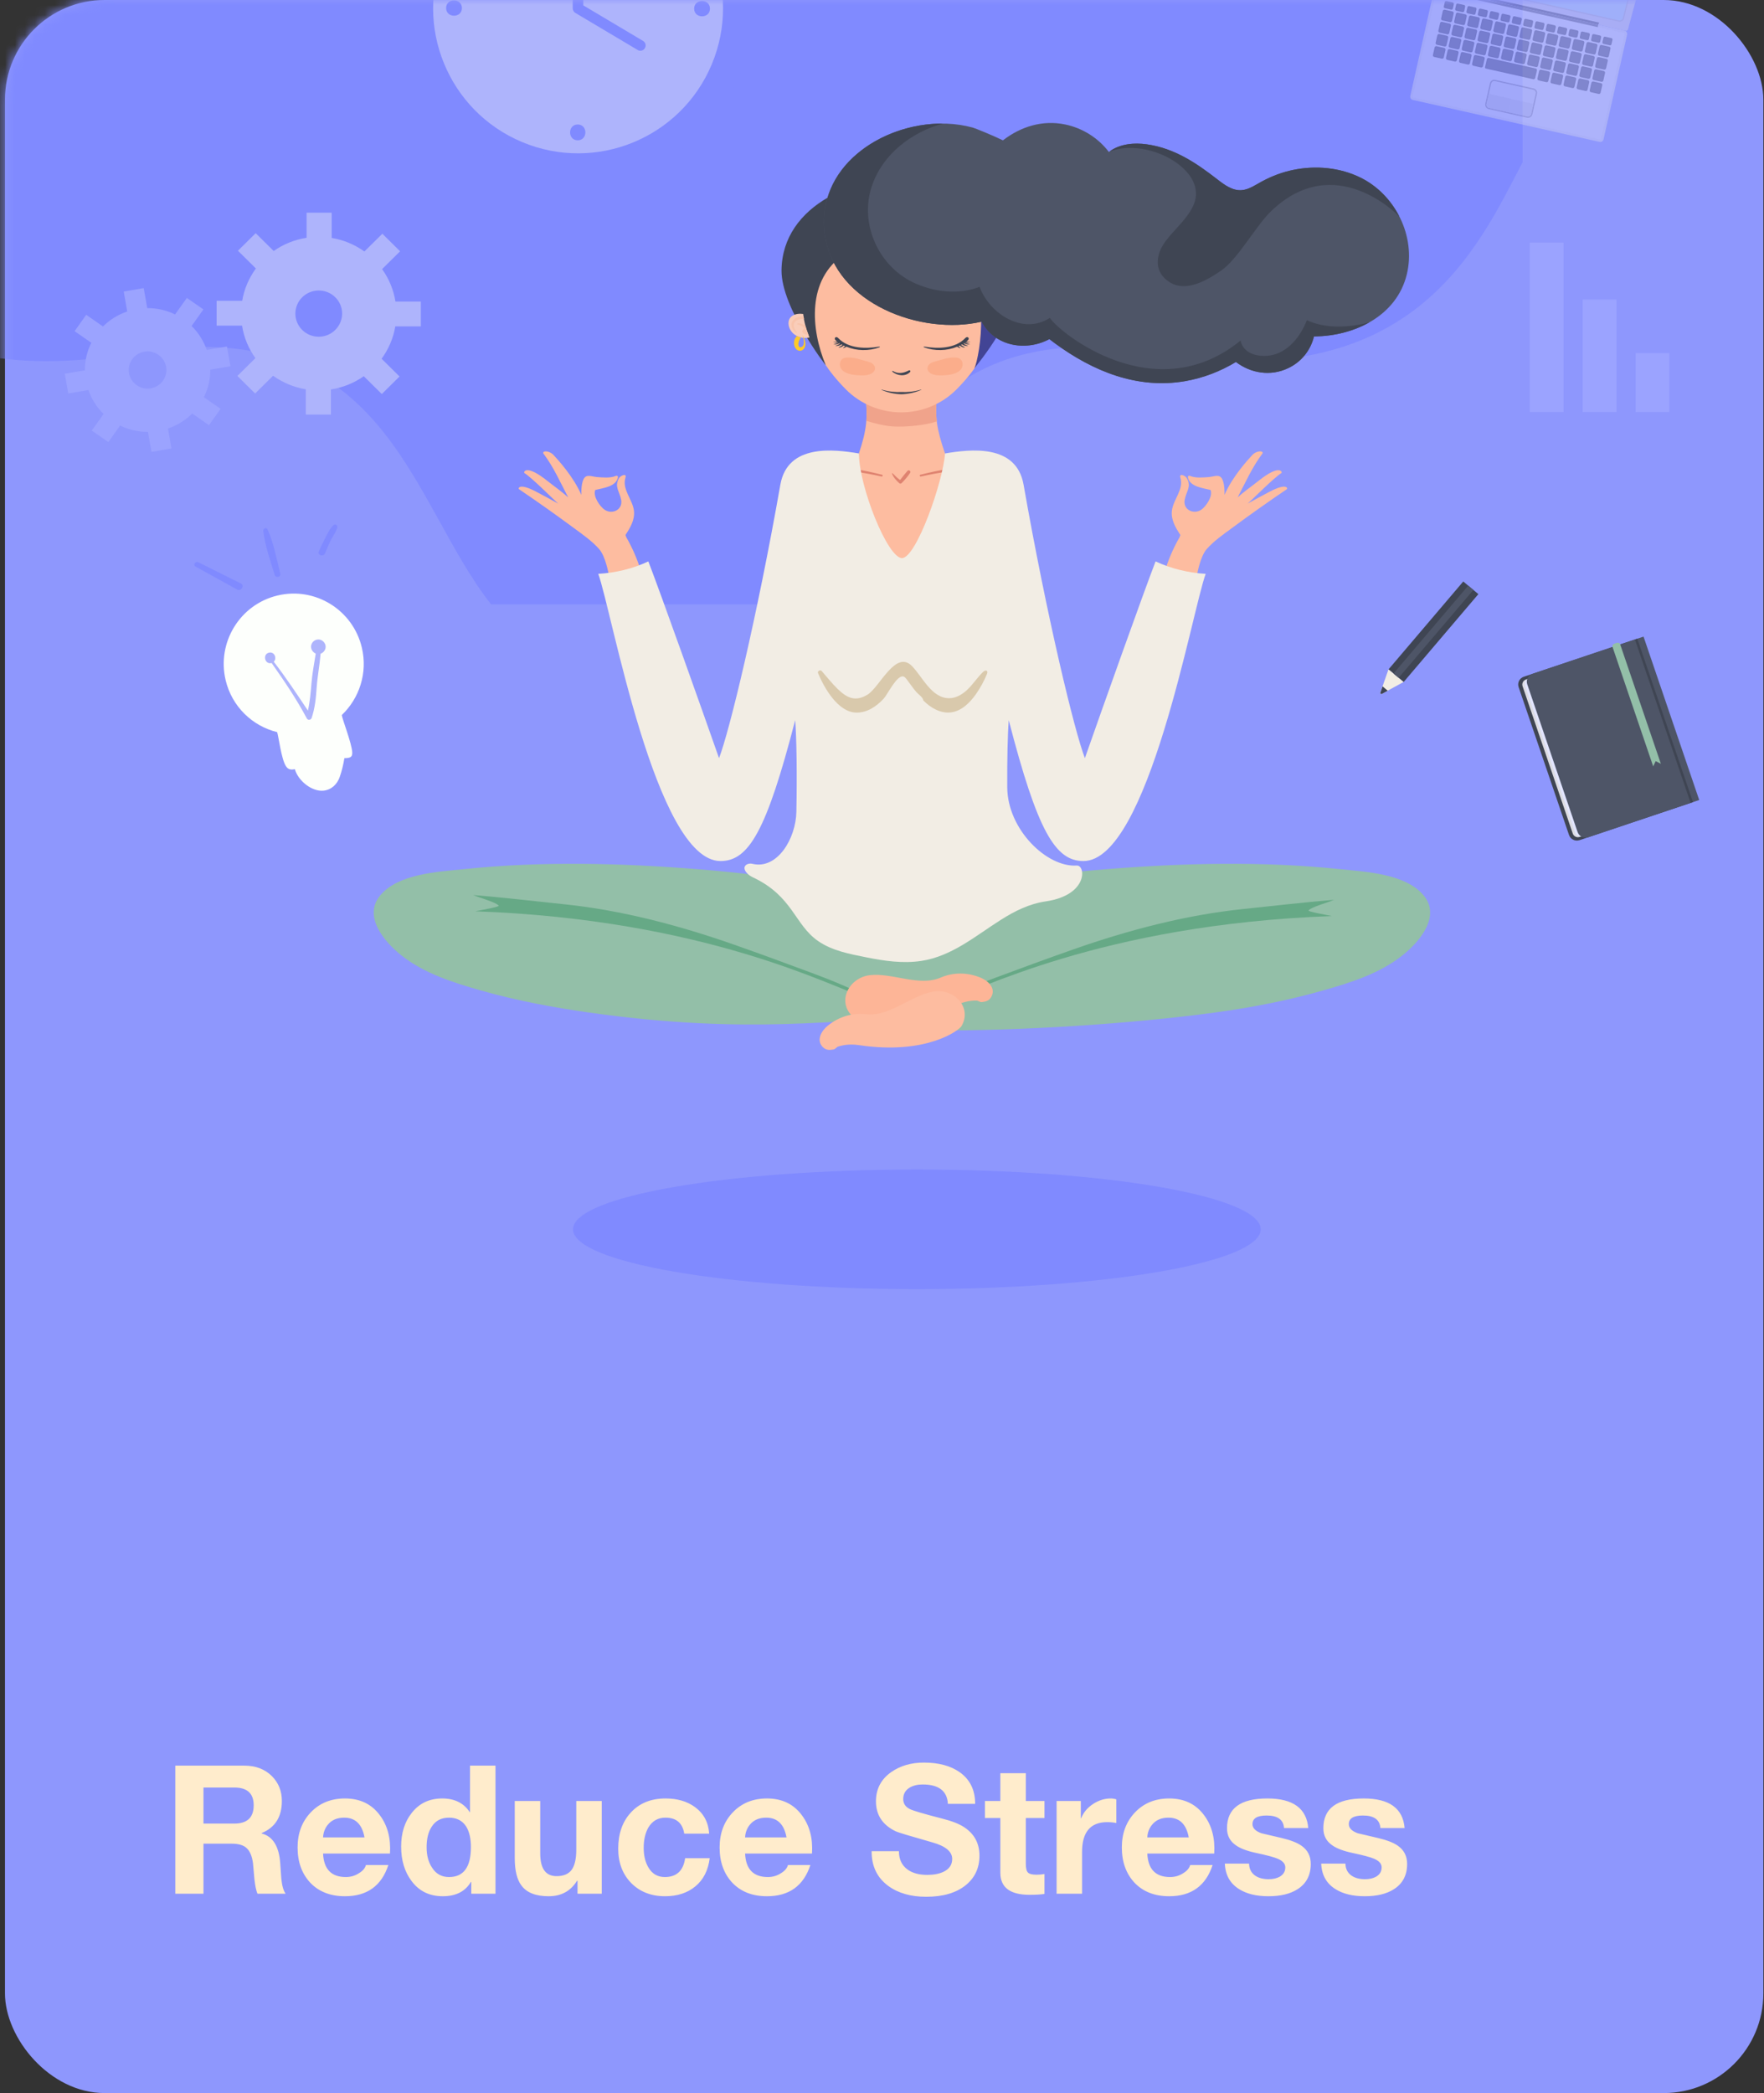 <svg width="177" height="210" viewBox="0 0 177 210" fill="none" xmlns="http://www.w3.org/2000/svg">
<rect x="0" y="0" width="177" height="210" fill="#333333" stroke="none"/>
<rect x="0.5" width="176.435" height="210" rx="10" fill="#8E97FD"/>
<path d="M17.59 190V177.148H24.52C25.648 177.148 26.566 177.496 27.274 178.192C27.946 178.864 28.282 179.698 28.282 180.694C28.282 182.29 27.604 183.364 26.248 183.916V183.952C27.376 184.24 28 185.242 28.12 186.958C28.156 187.474 28.192 187.99 28.228 188.506C28.3 189.202 28.444 189.7 28.66 190H25.834C25.702 189.676 25.6 189.19 25.528 188.542C25.48 188.002 25.432 187.462 25.384 186.922C25.288 186.226 25.078 185.728 24.754 185.428C24.442 185.128 23.938 184.978 23.242 184.978H20.416V190H17.59ZM20.416 179.344V182.962H23.512C24.808 182.962 25.456 182.35 25.456 181.126C25.456 179.938 24.808 179.344 23.512 179.344H20.416ZM39.13 185.968H32.416C32.488 187.54 33.25 188.326 34.702 188.326C35.194 188.326 35.638 188.194 36.034 187.93C36.406 187.702 36.634 187.432 36.718 187.12H38.968C38.284 189.208 36.832 190.252 34.612 190.252C33.16 190.252 32.002 189.802 31.138 188.902C30.286 187.99 29.86 186.808 29.86 185.356C29.86 183.94 30.298 182.77 31.174 181.846C32.062 180.91 33.208 180.442 34.612 180.442C36.124 180.442 37.294 181.006 38.122 182.134C38.89 183.166 39.226 184.444 39.13 185.968ZM32.416 184.348H36.574C36.334 183.028 35.656 182.368 34.54 182.368C33.82 182.368 33.268 182.608 32.884 183.088C32.596 183.448 32.44 183.868 32.416 184.348ZM47.288 190V188.812H47.252C46.688 189.772 45.746 190.252 44.426 190.252C43.094 190.252 42.05 189.742 41.294 188.722C40.598 187.798 40.25 186.646 40.25 185.266C40.25 183.922 40.598 182.806 41.294 181.918C42.05 180.934 43.076 180.442 44.372 180.442C45.62 180.442 46.544 180.904 47.144 181.828H47.162V177.148H49.718V190H47.288ZM47.252 185.32C47.252 184.468 47.096 183.784 46.784 183.268C46.4 182.668 45.824 182.368 45.056 182.368C44.276 182.368 43.694 182.674 43.31 183.286C42.974 183.802 42.806 184.486 42.806 185.338C42.806 186.154 42.986 186.832 43.346 187.372C43.742 188.008 44.312 188.326 45.056 188.326C46.52 188.326 47.252 187.324 47.252 185.32ZM60.38 180.694V190H57.95V188.704H57.896C57.26 189.736 56.312 190.252 55.052 190.252C53.768 190.252 52.862 189.898 52.334 189.19C51.878 188.602 51.65 187.678 51.65 186.418V180.694H54.206V185.95C54.206 187.474 54.752 188.236 55.844 188.236C56.54 188.236 57.044 188.026 57.356 187.606C57.668 187.186 57.824 186.508 57.824 185.572V180.694H60.38ZM71.158 183.97H68.656C68.488 182.902 67.858 182.368 66.766 182.368C66.022 182.368 65.452 182.698 65.056 183.358C64.744 183.91 64.588 184.588 64.588 185.392C64.588 186.172 64.744 186.826 65.056 187.354C65.428 188.002 65.98 188.326 66.712 188.326C67.888 188.326 68.566 187.696 68.746 186.436H71.212C71.056 187.66 70.576 188.602 69.772 189.262C68.98 189.922 67.966 190.252 66.73 190.252C65.338 190.252 64.204 189.808 63.328 188.92C62.464 188.032 62.032 186.886 62.032 185.482C62.032 183.994 62.446 182.794 63.274 181.882C64.138 180.922 65.308 180.442 66.784 180.442C67.96 180.442 68.944 180.73 69.736 181.306C70.612 181.954 71.086 182.842 71.158 183.97ZM81.476 185.968H74.762C74.834 187.54 75.596 188.326 77.048 188.326C77.54 188.326 77.984 188.194 78.38 187.93C78.752 187.702 78.98 187.432 79.064 187.12H81.314C80.63 189.208 79.178 190.252 76.958 190.252C75.506 190.252 74.348 189.802 73.484 188.902C72.632 187.99 72.206 186.808 72.206 185.356C72.206 183.94 72.644 182.77 73.52 181.846C74.408 180.91 75.554 180.442 76.958 180.442C78.47 180.442 79.64 181.006 80.468 182.134C81.236 183.166 81.572 184.444 81.476 185.968ZM74.762 184.348H78.92C78.68 183.028 78.002 182.368 76.886 182.368C76.166 182.368 75.614 182.608 75.23 183.088C74.942 183.448 74.786 183.868 74.762 184.348ZM87.461 185.734H90.197C90.197 186.538 90.485 187.15 91.061 187.57C91.553 187.93 92.213 188.11 93.041 188.11C93.689 188.11 94.229 188.008 94.661 187.804C95.249 187.528 95.543 187.096 95.543 186.508C95.543 185.776 94.883 185.224 93.563 184.852C91.283 184.204 90.053 183.832 89.873 183.736C88.553 183.1 87.893 182.098 87.893 180.73C87.893 179.494 88.403 178.516 89.423 177.796C90.335 177.16 91.427 176.842 92.699 176.842C94.175 176.842 95.369 177.16 96.281 177.796C97.325 178.528 97.847 179.59 97.847 180.982H95.111C95.039 179.686 94.193 179.038 92.573 179.038C92.057 179.038 91.619 179.146 91.259 179.362C90.839 179.626 90.629 180.004 90.629 180.496C90.629 180.964 90.863 181.306 91.331 181.522C91.691 181.69 92.735 181.996 94.463 182.44C95.471 182.692 96.221 182.98 96.713 183.304C97.757 183.976 98.279 184.936 98.279 186.184C98.279 187.408 97.823 188.392 96.911 189.136C95.951 189.916 94.625 190.306 92.933 190.306C91.385 190.306 90.113 189.94 89.117 189.208C88.001 188.38 87.449 187.222 87.461 185.734ZM102.931 177.904V180.694H104.803V182.404H102.931V187.012C102.931 187.444 103.003 187.732 103.147 187.876C103.291 188.02 103.579 188.092 104.011 188.092C104.299 188.092 104.563 188.068 104.803 188.02V190.018C104.443 190.078 103.945 190.108 103.309 190.108C101.353 190.108 100.375 189.37 100.375 187.894V182.404H98.827V180.694H100.375V177.904H102.931ZM106.019 190V180.694H108.449V182.422H108.485C108.713 181.846 109.109 181.372 109.673 181C110.237 180.628 110.831 180.442 111.455 180.442C111.647 180.442 111.833 180.472 112.013 180.532V182.908C111.749 182.848 111.443 182.818 111.095 182.818C109.415 182.818 108.575 183.814 108.575 185.806V190H106.019ZM121.835 185.968H115.121C115.193 187.54 115.955 188.326 117.407 188.326C117.899 188.326 118.343 188.194 118.739 187.93C119.111 187.702 119.339 187.432 119.423 187.12H121.673C120.989 189.208 119.537 190.252 117.317 190.252C115.865 190.252 114.707 189.802 113.843 188.902C112.991 187.99 112.565 186.808 112.565 185.356C112.565 183.94 113.003 182.77 113.879 181.846C114.767 180.91 115.913 180.442 117.317 180.442C118.829 180.442 119.999 181.006 120.827 182.134C121.595 183.166 121.931 184.444 121.835 185.968ZM115.121 184.348H119.279C119.039 183.028 118.361 182.368 117.245 182.368C116.525 182.368 115.973 182.608 115.589 183.088C115.301 183.448 115.145 183.868 115.121 184.348ZM122.901 186.976H125.331C125.343 187.504 125.547 187.906 125.943 188.182C126.291 188.422 126.741 188.542 127.293 188.542C127.737 188.542 128.109 188.458 128.409 188.29C128.781 188.074 128.967 187.762 128.967 187.354C128.967 186.994 128.715 186.706 128.211 186.49C127.851 186.334 127.137 186.142 126.069 185.914C125.157 185.722 124.479 185.47 124.035 185.158C123.423 184.75 123.117 184.174 123.117 183.43C123.117 181.438 124.467 180.442 127.167 180.442C129.735 180.442 131.103 181.432 131.271 183.412H128.841C128.781 182.572 128.199 182.152 127.095 182.152C126.147 182.152 125.673 182.44 125.673 183.016C125.673 183.412 125.973 183.718 126.573 183.934C126.645 183.958 127.311 184.114 128.571 184.402C129.495 184.618 130.173 184.882 130.605 185.194C131.217 185.626 131.523 186.232 131.523 187.012C131.523 188.14 131.079 188.986 130.191 189.55C129.459 190.018 128.487 190.252 127.275 190.252C126.063 190.252 125.079 190.012 124.323 189.532C123.423 188.968 122.949 188.116 122.901 186.976ZM132.569 186.976H134.999C135.011 187.504 135.215 187.906 135.611 188.182C135.959 188.422 136.409 188.542 136.961 188.542C137.405 188.542 137.777 188.458 138.077 188.29C138.449 188.074 138.635 187.762 138.635 187.354C138.635 186.994 138.383 186.706 137.879 186.49C137.519 186.334 136.805 186.142 135.737 185.914C134.825 185.722 134.147 185.47 133.703 185.158C133.091 184.75 132.785 184.174 132.785 183.43C132.785 181.438 134.135 180.442 136.835 180.442C139.403 180.442 140.771 181.432 140.939 183.412H138.509C138.449 182.572 137.867 182.152 136.763 182.152C135.815 182.152 135.341 182.44 135.341 183.016C135.341 183.412 135.641 183.718 136.241 183.934C136.313 183.958 136.979 184.114 138.239 184.402C139.163 184.618 139.841 184.882 140.273 185.194C140.885 185.626 141.191 186.232 141.191 187.012C141.191 188.14 140.747 188.986 139.859 189.55C139.127 190.018 138.155 190.252 136.943 190.252C135.731 190.252 134.747 190.012 133.991 189.532C133.091 188.968 132.617 188.116 132.569 186.976Z" fill="#FFECCC"/>
<mask id="mask0_0_1" style="mask-type:alpha" maskUnits="userSpaceOnUse" x="0" y="0" width="177" height="210">
<rect x="0.5" width="176.435" height="210" rx="10" fill="#FA6E5A"/>
</mask>
<g mask="url(#mask0_0_1)">
<path d="M13.273 35.447C-12.227 39.827 -18.727 24.863 -23.227 16.285V-37.368H64.773V60.632H49.273C40.94 50.047 38.773 31.067 13.273 35.447Z" fill="#808AFF"/>
<path d="M116.273 35.447C141.773 39.827 148.273 24.863 152.773 16.285V-37.368H64.773V60.632H80.273C88.606 50.047 90.773 31.067 116.273 35.447Z" fill="#808AFF"/>
<g clip-path="url(#clip0_0_1)">
<path d="M156.886 24.339H153.5V41.339H156.886V24.339Z" fill="#9BA3FF"/>
<path d="M162.193 30.054H158.807V41.339H162.193V30.054Z" fill="#9BA3FF"/>
<path d="M167.507 35.439H164.121V41.339H167.507V35.439Z" fill="#9BA3FF"/>
</g>
<g clip-path="url(#clip1_0_1)">
<path d="M92 129.339C111.054 129.339 126.5 126.653 126.5 123.339C126.5 120.026 111.054 117.339 92 117.339C72.946 117.339 57.5 120.026 57.5 123.339C57.5 126.653 72.946 129.339 92 129.339Z" fill="#808AFF"/>
</g>
<path d="M86.182 45.495C86.182 45.495 84.83 60.436 90.428 60.211C96.434 59.966 94.819 45.495 94.819 45.495C94.034 43.163 93.721 41.78 94.073 39.333H86.781C87.133 41.78 86.963 43.163 86.182 45.495Z" fill="#FDBCA0"/>
<path d="M86.927 42.223C87.755 42.471 88.588 42.7 89.451 42.771C90.269 42.84 91.109 42.788 91.923 42.7C92.601 42.625 93.324 42.504 94.001 42.279C93.894 41.392 93.91 40.478 94.076 39.33H86.784C86.944 40.455 86.993 41.356 86.927 42.223Z" fill="#F0A38B"/>
<path d="M90.428 41.372C92.509 41.372 94.512 40.55 95.978 39.069C97.723 37.307 99.091 35.344 99.492 33.037C100.006 30.075 99.007 27.117 96.825 24.735H84.029C81.847 27.113 80.847 30.075 81.362 33.037C81.762 35.344 83.133 37.307 84.876 39.069C86.344 40.547 88.347 41.372 90.428 41.372Z" fill="#FDBCA0"/>
<path d="M91.064 47.237C90.8 47.528 90.552 47.844 90.318 48.161C90.034 47.965 89.81 47.727 89.562 47.482C89.539 47.459 89.494 47.482 89.504 47.515C89.644 47.9 89.937 48.213 90.236 48.48C90.301 48.536 90.393 48.542 90.458 48.48C90.774 48.17 91.083 47.808 91.327 47.437C91.431 47.283 91.191 47.097 91.064 47.237Z" fill="#DF8370"/>
<path d="M98.105 46.667C96.16 46.833 94.242 47.149 92.35 47.632C92.236 47.662 92.285 47.834 92.399 47.808C94.281 47.391 96.183 47.107 98.105 46.977C98.306 46.964 98.303 46.65 98.105 46.667Z" fill="#DF8370"/>
<path d="M82.749 46.667C84.693 46.833 86.612 47.149 88.504 47.632C88.618 47.662 88.569 47.834 88.455 47.808C86.573 47.391 84.671 47.107 82.749 46.977C82.55 46.964 82.55 46.65 82.749 46.667Z" fill="#DF8370"/>
<path d="M83.084 19.809C80.365 21.369 78.45 23.825 78.418 27.127C78.385 30.849 82.912 36.776 82.85 36.629C81.345 33.008 80.951 28.023 84.706 25.528C85.081 25.28 85.55 25.137 85.885 24.846C85.875 22.879 84.791 20.974 83.084 19.809Z" fill="#3F4553"/>
<path d="M97.505 19.809C100.224 21.369 102.139 23.825 102.172 27.127C102.204 30.849 99.98 34.16 97.765 36.972C98.329 35.745 99.635 28.02 95.88 25.528C95.505 25.28 95.036 25.137 94.701 24.846C94.714 22.879 95.802 20.974 97.505 19.809Z" fill="#424495"/>
<path d="M136.55 17.839C134.473 16.805 132.046 16.583 129.786 17.043C128.692 17.265 127.656 17.653 126.669 18.178C126.015 18.524 125.35 19.02 124.588 19.079C123.663 19.147 122.853 18.544 122.165 18.009C120.029 16.345 117.857 14.887 115.108 14.486C113.779 14.29 112.294 14.434 111.265 15.249C110.21 13.853 108.637 12.858 106.904 12.493C104.612 12.01 102.433 12.698 100.632 14.081C99.616 13.582 97.838 12.864 97.613 12.803C90.839 10.937 81.59 15.67 82.788 23.652C83.817 30.513 92.49 33.683 98.499 32.274C99.795 34.73 102.902 35.301 105.296 34.023C105.478 34.163 105.66 34.303 105.846 34.44C109.666 37.246 114.111 39.069 118.912 38.241C120.736 37.924 122.442 37.265 124.012 36.319C125.504 37.441 127.467 37.797 129.275 36.929C130.62 36.287 131.522 35.099 131.844 33.755C131.867 33.755 131.89 33.755 131.913 33.755C135.905 33.706 140.139 31.72 141.159 27.528C142.087 23.718 140.022 19.565 136.55 17.839Z" fill="#4E5567"/>
<path d="M118.397 16.596C119.71 17.67 120.488 19.141 119.671 20.762C119.006 22.083 117.811 23.046 116.941 24.217C115.922 25.587 115.746 27.345 117.417 28.347C119.062 29.332 121.123 28.105 122.494 27.175C124.188 26.024 126.005 22.693 127.464 21.265C133.945 14.92 140.38 21.702 140.406 21.724C139.566 20.074 138.224 18.674 136.55 17.839C134.472 16.805 132.046 16.583 129.786 17.043C128.692 17.265 127.656 17.653 126.669 18.179C126.015 18.524 125.35 19.02 124.588 19.079C123.663 19.147 122.852 18.544 122.165 18.009C120.029 16.345 117.857 14.887 115.108 14.486C113.808 14.297 112.359 14.434 111.333 15.204C113.571 14.332 116.603 15.125 118.397 16.596Z" fill="#3F4553"/>
<path d="M135.658 32.679C134.072 32.865 132.587 32.777 131.128 32.127C130.499 33.762 129.213 35.412 127.395 35.67C126.174 35.843 124.731 35.461 124.481 34.166C115.896 41.167 106.272 33.357 105.344 31.893C102.667 33.641 99.293 31.508 98.293 28.777C96.254 29.57 93.903 29.325 91.923 28.474C88.233 26.892 86.188 22.53 87.478 18.681C88.552 15.481 91.415 13.292 94.587 12.401C88.403 12.366 81.762 16.815 82.788 23.652C83.817 30.513 92.487 33.684 98.498 32.274C99.795 34.731 102.902 35.301 105.295 34.023C105.478 34.163 105.66 34.303 105.846 34.44C109.666 37.246 114.111 39.069 118.912 38.241C120.735 37.924 122.442 37.265 124.012 36.319C125.503 37.441 127.467 37.797 129.274 36.929C130.62 36.287 131.522 35.099 131.844 33.755C131.867 33.755 131.89 33.755 131.912 33.755C133.818 33.732 135.775 33.266 137.416 32.333C136.84 32.506 136.241 32.61 135.658 32.679Z" fill="#3F4553"/>
<path d="M88.142 34.786C87.002 34.975 85.149 35.037 84.097 33.908C83.889 33.683 83.605 33.938 83.866 34.163C83.908 34.199 83.951 34.231 83.993 34.264C83.869 34.3 83.739 34.316 83.602 34.306C83.599 34.306 83.599 34.31 83.602 34.313C83.768 34.368 83.938 34.385 84.104 34.352C84.107 34.355 84.11 34.359 84.114 34.359C83.97 34.453 83.797 34.492 83.628 34.548C83.625 34.548 83.625 34.551 83.628 34.554C83.837 34.574 84.055 34.548 84.227 34.437C84.247 34.45 84.266 34.457 84.286 34.47C84.156 34.571 84.009 34.646 83.843 34.685C83.827 34.688 83.83 34.714 83.846 34.714C84.058 34.724 84.26 34.672 84.429 34.554C84.465 34.574 84.504 34.59 84.54 34.61C84.42 34.698 84.296 34.776 84.156 34.842C84.143 34.848 84.149 34.871 84.162 34.871C84.348 34.877 84.511 34.783 84.657 34.672C84.703 34.695 84.749 34.711 84.797 34.731C84.736 34.793 84.664 34.851 84.595 34.91C84.586 34.92 84.595 34.933 84.609 34.933C84.726 34.904 84.833 34.855 84.924 34.786C85.97 35.217 87.194 35.23 88.243 34.851C88.354 34.806 88.269 34.767 88.142 34.786Z" fill="#3F4553"/>
<path d="M92.822 34.786C93.962 34.975 95.815 35.037 96.867 33.908C97.075 33.683 97.359 33.938 97.098 34.163C97.056 34.199 97.013 34.231 96.971 34.264C97.098 34.3 97.225 34.316 97.362 34.306C97.365 34.306 97.365 34.31 97.362 34.313C97.196 34.368 97.026 34.385 96.86 34.352C96.857 34.355 96.854 34.359 96.85 34.359C96.994 34.453 97.166 34.492 97.336 34.548C97.339 34.548 97.339 34.551 97.336 34.554C97.127 34.574 96.909 34.548 96.737 34.437C96.717 34.45 96.697 34.457 96.678 34.47C96.808 34.571 96.955 34.646 97.121 34.685C97.137 34.688 97.134 34.714 97.118 34.714C96.906 34.724 96.704 34.672 96.535 34.554C96.499 34.574 96.46 34.59 96.424 34.61C96.544 34.698 96.668 34.776 96.808 34.842C96.821 34.848 96.815 34.871 96.802 34.871C96.616 34.877 96.453 34.783 96.307 34.672C96.261 34.695 96.215 34.711 96.17 34.731C96.232 34.793 96.303 34.851 96.372 34.91C96.382 34.92 96.372 34.933 96.359 34.933C96.242 34.904 96.134 34.855 96.043 34.786C94.997 35.217 93.773 35.23 92.721 34.851C92.614 34.806 92.695 34.767 92.822 34.786Z" fill="#3F4553"/>
<path d="M91.2 37.164C90.666 37.441 90.135 37.552 89.585 37.22C89.546 37.197 89.5 37.252 89.536 37.285C90.008 37.706 90.848 37.813 91.321 37.321C91.399 37.236 91.301 37.112 91.2 37.164Z" fill="#3F4553"/>
<path d="M92.421 39.089C91.754 39.288 91.096 39.363 90.444 39.333C89.793 39.363 89.135 39.288 88.468 39.089C88.451 39.082 88.438 39.111 88.455 39.118C89.096 39.392 89.77 39.539 90.444 39.555C91.119 39.539 91.793 39.392 92.434 39.118C92.451 39.111 92.438 39.085 92.421 39.089Z" fill="#3F4553"/>
<path d="M87.383 36.385C87.328 36.358 87.269 36.336 87.21 36.319C86.465 36.127 85.582 35.761 84.804 35.895C84.253 35.99 84.126 36.658 84.439 37.053C84.774 37.477 85.432 37.598 85.94 37.637C86.452 37.676 87.253 37.732 87.634 37.331C87.979 36.968 87.745 36.561 87.383 36.385Z" fill="#FBAD8B"/>
<path d="M93.479 36.385C93.535 36.358 93.593 36.336 93.652 36.319C94.398 36.127 95.28 35.761 96.059 35.895C96.609 35.99 96.736 36.658 96.424 37.053C96.088 37.477 95.43 37.598 94.922 37.637C94.411 37.676 93.61 37.732 93.229 37.331C92.883 36.968 93.121 36.561 93.479 36.385Z" fill="#FBAD8B"/>
<path d="M80.593 31.501C79.821 31.387 78.994 31.706 79.134 32.623C79.245 33.354 80.03 34.081 81.228 33.863C80.903 33.106 80.678 32.31 80.593 31.501Z" fill="#F9CDB9"/>
<path d="M79.847 32.219C80.059 32.043 80.388 31.964 80.671 32.01C80.655 31.922 80.645 31.831 80.632 31.742C80.245 31.707 79.789 31.866 79.567 32.147C79.222 32.587 79.483 33.077 79.864 33.377C79.919 33.422 79.997 33.351 79.945 33.295C79.668 33.002 79.476 32.529 79.847 32.219Z" fill="#F8C4AB"/>
<path d="M80.824 32.708C80.623 32.525 80.359 32.424 80.056 32.437C79.987 32.441 79.961 32.555 80.04 32.564C80.316 32.604 80.554 32.747 80.701 32.969C80.531 33.06 80.407 33.259 80.58 33.422C80.717 33.553 80.919 33.582 81.111 33.563C81.004 33.282 80.903 32.998 80.824 32.708Z" fill="#F8C4AB"/>
<path d="M80.525 33.651C80.522 33.648 80.515 33.651 80.518 33.654C80.642 33.961 80.818 34.678 80.395 34.825C80.111 34.923 80.085 34.558 80.127 34.365C80.167 34.189 80.264 34.006 80.346 33.85C80.346 33.85 80.15 33.807 79.971 33.716C79.727 33.925 79.639 34.235 79.681 34.561C79.72 34.858 79.909 35.184 80.245 35.194C80.544 35.203 80.759 34.946 80.805 34.672C80.857 34.316 80.714 33.941 80.525 33.651Z" fill="#FDCA27"/>
<path d="M142.845 89.831C141.015 87.649 137.055 87.473 134.456 87.202C126.643 86.386 118.632 86.588 110.815 87.221C106.924 87.538 103.051 88.011 99.195 88.634C96.404 89.087 93.288 89.404 90.5 90.298C87.712 89.404 84.596 89.084 81.805 88.634C77.952 88.008 74.076 87.535 70.184 87.221C62.368 86.588 54.354 86.386 46.544 87.202C43.948 87.473 39.985 87.649 38.155 89.831C36.386 91.938 38.568 94.493 40.249 95.833C42.571 97.686 45.518 98.6 48.332 99.399C51.865 100.397 55.48 101.076 59.115 101.591C75.382 103.888 84.215 102.195 92.718 102.09C93.043 102.504 93.35 102.935 93.63 103.382C102.25 103.437 113.323 102.749 121.882 101.591C125.52 101.098 129.131 100.4 132.665 99.399C135.482 98.603 138.426 97.69 140.748 95.833C142.429 94.493 144.611 91.938 142.845 89.831Z" fill="#93BFA8"/>
<path d="M131.303 91.342C131.574 90.996 133.212 90.568 133.857 90.281C130.818 90.526 127.767 90.891 124.735 91.205C118.967 91.798 113.193 93.328 107.728 95.243C105.113 96.16 102.504 97.122 99.905 98.088C97.847 98.851 95.812 99.686 93.88 100.727C94.177 100.635 94.473 100.544 94.769 100.456C97.85 99.549 110.405 92.748 133.652 91.909C133.114 91.792 131.199 91.475 131.303 91.342Z" fill="#66A986"/>
<path d="M50.038 90.862C49.768 90.516 48.13 90.089 47.485 89.802C50.524 90.046 53.575 90.412 56.607 90.725C62.375 91.319 68.149 92.849 73.614 94.763C76.229 95.68 78.838 96.642 81.436 97.608C83.495 98.371 85.53 99.206 87.461 100.247C87.165 100.156 86.869 100.064 86.572 99.976C83.492 99.069 70.937 92.268 47.69 91.43C48.224 91.312 50.139 90.996 50.038 90.862Z" fill="#66A986"/>
<path d="M98.359 98.075C97.049 97.549 95.665 97.536 94.392 98.081C92.216 99.017 89.549 97.582 87.289 97.84C85.208 98.078 83.941 100.449 85.534 101.963C85.918 102.328 89.78 103.731 95.9 100.874C96.571 100.56 97.225 100.381 97.984 100.391C98.16 100.394 98.326 100.56 98.512 100.541C98.909 100.492 99.235 100.42 99.456 100.035C99.977 99.128 99.108 98.375 98.359 98.075Z" fill="#FDB597"/>
<path d="M83.084 102.886C84.188 102.009 85.514 101.598 86.885 101.758C89.236 102.032 91.382 99.892 93.623 99.49C95.685 99.122 97.577 101.03 96.483 102.942C96.219 103.402 92.916 105.852 86.237 104.866C85.504 104.759 84.827 104.775 84.104 105C83.938 105.052 83.824 105.261 83.638 105.294C83.244 105.362 82.912 105.385 82.589 105.082C81.834 104.361 82.453 103.389 83.084 102.886Z" fill="#FDBCA0"/>
<path d="M127.467 49.296C126.714 49.684 125.923 50.121 125.184 50.529C125.575 50.209 127.744 47.998 128.587 47.453C128.678 47.394 128.463 46.497 126.245 48.272C125.584 48.8 124.803 49.335 124.181 49.912C124.972 48.409 125.633 46.885 126.669 45.508C126.711 45.453 126.698 45.391 126.662 45.349C126.451 45.182 125.92 45.371 125.682 45.626C125.259 46.076 123.65 47.818 122.868 49.655C122.881 49.025 122.826 48.004 122.38 47.795C122.1 47.661 121.634 47.838 121.334 47.861C120.745 47.903 119.973 47.988 119.423 47.753C119.341 47.72 119.136 47.694 119.211 47.965C119.462 48.852 120.699 48.963 121.468 49.159C121.728 49.792 120.996 50.829 120.533 51.142C119.781 51.654 118.683 51.152 118.872 50.147C119.038 49.263 119.566 48.862 119.1 47.994C118.947 47.707 118.289 47.446 118.436 47.91C118.814 49.094 117.729 50.089 117.589 51.234C117.478 52.14 117.957 52.946 118.439 53.674C118.41 53.749 118.387 53.824 118.361 53.895C117.706 55.031 117.198 56.228 116.83 57.48C117.67 57.758 120.139 57.582 120.129 57.562C120.139 57.582 120.426 55.827 121.084 55.086C121.803 54.274 122.709 53.648 123.575 53.008C125.395 51.661 127.245 50.353 129.121 49.081C129.229 49.012 129.141 48.431 127.467 49.296Z" fill="#FDBCA0"/>
<path d="M53.731 49.296C54.484 49.684 55.275 50.121 56.014 50.529C55.624 50.209 53.455 47.998 52.611 47.453C52.52 47.394 52.735 46.497 54.953 48.272C55.614 48.8 56.395 49.335 57.017 49.912C56.226 48.409 55.565 46.885 54.529 45.508C54.487 45.453 54.5 45.391 54.536 45.349C54.748 45.182 55.278 45.371 55.516 45.626C55.94 46.076 57.548 47.818 58.33 49.655C58.317 49.025 58.372 48.004 58.818 47.795C59.099 47.661 59.564 47.838 59.864 47.861C60.453 47.903 61.225 47.988 61.776 47.753C61.857 47.72 62.062 47.694 61.987 47.965C61.736 48.852 60.499 48.963 59.73 49.159C59.47 49.792 60.203 50.829 60.665 51.142C61.417 51.654 62.515 51.152 62.326 50.147C62.16 49.263 61.632 48.862 62.098 47.994C62.251 47.707 62.909 47.446 62.762 47.91C62.385 49.094 63.469 50.089 63.609 51.234C63.72 52.14 63.241 52.946 62.759 53.674C62.788 53.749 62.811 53.824 62.837 53.895C63.492 55.031 64 56.228 64.368 57.48C63.528 57.758 61.059 57.582 61.069 57.562C61.059 57.582 60.773 55.827 60.115 55.086C59.395 54.274 58.489 53.648 57.623 53.008C55.803 51.661 53.953 50.353 52.077 49.081C51.969 49.012 52.057 48.431 53.731 49.296Z" fill="#FDBCA0"/>
<path d="M115.951 56.326C114.73 59.48 110.588 71.126 108.858 76.065C107.829 73.423 105.048 61.95 102.706 48.63C101.977 44.491 97.316 45.081 94.822 45.495C94.643 48.275 91.949 55.98 90.503 55.996C89.057 55.98 86.191 48.82 86.185 45.495C83.694 45.081 79.03 44.491 78.3 48.63C75.956 61.95 73.178 73.426 72.148 76.065C70.416 71.126 66.276 59.48 65.055 56.326C63.489 57.066 61.756 57.474 60.027 57.575C61.365 61.141 65.785 86.39 72.298 86.39C75.122 86.39 76.91 83.385 79.789 72.255C79.932 74.114 79.981 77.686 79.909 81.441C79.857 84.145 77.991 87.27 75.493 86.667C74.988 86.546 74.33 86.928 74.956 87.606C75.125 87.792 75.343 87.929 75.568 88.034C79.558 89.926 79.714 92.754 82.068 94.401C83.492 95.396 85.244 95.71 86.914 96.049C88.725 96.414 90.591 96.688 92.435 96.411C95.499 95.951 97.88 93.899 100.417 92.294C101.834 91.397 103.273 90.679 104.937 90.435C109.22 89.805 108.936 86.778 108.041 86.84C105.041 87.045 101.091 83.216 101.068 79.001C101.052 76.195 101.107 73.706 101.218 72.255C104.097 83.385 105.885 86.39 108.708 86.39C115.222 86.39 119.641 61.141 120.98 57.575C119.25 57.474 117.518 57.063 115.951 56.326Z" fill="#F2EDE4"/>
<path d="M98.72 67.352C98.688 67.375 98.662 67.397 98.636 67.42C98.105 67.939 97.691 68.562 97.17 69.091C96.649 69.616 95.975 70.056 95.236 70.053C93.461 70.043 92.572 67.91 91.503 66.823C89.862 65.16 88.269 68.95 87.048 69.694C85.794 70.457 84.944 69.997 84.019 69.094C83.453 68.539 82.971 67.916 82.446 67.322C82.31 67.166 81.997 67.332 82.082 67.534C82.694 69.009 84.078 71.456 85.905 71.495C87.025 71.517 87.944 70.875 88.68 70.085C89.041 69.697 90.038 67.613 90.686 67.887C90.806 67.939 90.891 68.047 90.972 68.151C91.295 68.575 91.594 69.022 91.94 69.427C92.119 69.635 92.637 69.981 92.637 70.268C93.369 71.015 94.376 71.602 95.415 71.475C96.476 71.345 97.317 70.513 97.932 69.635C98.368 69.012 98.737 68.34 99.026 67.635C99.069 67.534 99.105 67.407 99.03 67.326C98.948 67.241 98.825 67.28 98.72 67.352Z" fill="#D9C9AC"/>
<g clip-path="url(#clip2_0_1)">
<path d="M158.49 84.295L169.635 80.559L164.048 64.159L152.903 67.895C152.466 68.041 152.229 68.51 152.38 68.943L157.433 83.772C157.58 84.206 158.053 84.44 158.49 84.295Z" fill="#3F4553"/>
<path d="M158.498 83.971L169.921 80.142L164.538 64.345L153.115 68.174C152.833 68.267 152.682 68.571 152.776 68.854L157.812 83.635C157.91 83.914 158.216 84.064 158.498 83.971Z" fill="#DDDDE3"/>
<path d="M158.739 83.89L170.162 80.061L164.779 64.265L153.356 68.093C153.074 68.186 152.923 68.49 153.017 68.773L158.053 83.554C158.151 83.833 158.457 83.987 158.739 83.89Z" fill="#E2E5FF"/>
<path d="M159.355 84.003L170.5 80.267L164.913 63.872L153.768 67.608C153.331 67.753 153.094 68.223 153.245 68.656L158.298 83.485C158.445 83.918 158.918 84.149 159.355 84.003Z" fill="#4E5567"/>
<path d="M164.289 64.081L164.049 64.162L169.636 80.561L169.876 80.481L164.289 64.081Z" fill="#3F4553"/>
<path d="M165.881 76.892L166.13 76.366L166.652 76.633L162.571 64.657C162.497 64.447 162.314 64.463 162.102 64.536C161.889 64.608 161.73 64.706 161.804 64.916L165.881 76.892Z" fill="#93BFA8"/>
<path d="M140.838 68.43L148.34 59.609L146.823 58.341L139.322 67.161L140.838 68.43Z" fill="#3F4553"/>
<path d="M139.321 67.158L140.835 68.425L138.647 69.619C138.574 69.66 138.476 69.575 138.5 69.498L139.321 67.158Z" fill="#F2EDE4"/>
<path d="M138.651 69.623L139.243 69.299L138.729 68.866L138.509 69.498C138.48 69.575 138.578 69.66 138.651 69.623Z" fill="#3F4553"/>
<path d="M140.336 68.009L147.837 59.189L147.322 58.759L139.821 67.579L140.336 68.009Z" fill="#4E5567"/>
</g>
<g clip-path="url(#clip3_0_1)">
<path d="M58.003 -16.661C48.334 -16.661 40.5 -8.827 40.5 0.842C40.5 10.506 48.334 18.345 58.003 18.345C67.666 18.345 75.505 10.511 75.505 0.842C75.5 -8.827 67.666 -16.661 58.003 -16.661ZM58.003 15.385C49.971 15.385 43.46 8.874 43.46 0.842C43.46 -7.19 49.971 -13.7 58.003 -13.7C66.035 -13.7 72.545 -7.19 72.545 0.842C72.545 8.874 66.035 15.385 58.003 15.385Z" fill="#808AFF"/>
<path d="M71.421 6.449C74.519 -0.961 71.024 -9.48 63.614 -12.578C56.205 -15.677 47.686 -12.182 44.587 -4.772C41.489 2.638 44.984 11.157 52.394 14.255C59.803 17.354 68.322 13.859 71.421 6.449Z" fill="#AEB4FC"/>
<path d="M71.238 0.869C71.238 -0.151 69.651 -0.156 69.651 0.869C69.651 1.894 71.238 1.894 71.238 0.869Z" fill="#808AFF"/>
<path d="M57.969 14.078C58.989 14.078 58.994 12.49 57.969 12.49C56.949 12.49 56.944 14.078 57.969 14.078Z" fill="#808AFF"/>
<path d="M44.762 0.809C44.762 1.829 46.349 1.835 46.349 0.809C46.349 -0.211 44.762 -0.216 44.762 0.809Z" fill="#808AFF"/>
<path d="M64.254 5.092C64.161 5.092 64.067 5.07 63.984 5.015L57.727 1.294C57.568 1.2 57.468 1.024 57.468 0.837V-9.163C57.468 -9.456 57.705 -9.693 57.998 -9.693C58.29 -9.693 58.527 -9.456 58.527 -9.163V0.539L64.525 4.106C64.778 4.254 64.861 4.58 64.706 4.833C64.613 4.999 64.436 5.092 64.254 5.092Z" fill="#808AFF"/>
</g>
<path d="M23.121 36.746L22.771 34.765L20.746 35.11C20.425 34.185 19.901 33.371 19.224 32.708L20.411 31.044L18.749 29.892L17.569 31.548C16.717 31.134 15.767 30.906 14.775 30.913L14.419 28.905L12.415 29.25L12.764 31.252C11.828 31.569 11.004 32.087 10.334 32.756L8.651 31.583L7.485 33.226L9.161 34.392C8.742 35.234 8.511 36.173 8.518 37.153L6.5 37.498L6.849 39.479L8.874 39.134C9.196 40.059 9.719 40.874 10.397 41.536L9.21 43.2L10.872 44.352L12.052 42.696C12.904 43.11 13.854 43.338 14.845 43.331L15.201 45.34L17.206 44.994L16.857 42.993C17.792 42.675 18.616 42.157 19.287 41.488L20.97 42.661L22.136 41.019L20.46 39.852C20.879 39.01 21.109 38.071 21.102 37.091L23.121 36.746ZM15.132 38.962C14.105 39.141 13.127 38.458 12.946 37.443C12.764 36.428 13.456 35.462 14.482 35.283C15.509 35.103 16.486 35.786 16.668 36.801C16.849 37.816 16.165 38.782 15.132 38.962Z" fill="#9BA3FF"/>
<path d="M42.228 32.749V30.257H39.679C39.49 29.056 39.022 27.952 38.338 26.999L40.147 25.212L38.366 23.451L36.564 25.232C35.607 24.549 34.497 24.073 33.282 23.873V21.339H30.761V23.859C29.546 24.045 28.422 24.508 27.465 25.184L25.656 23.396L23.875 25.156L25.677 26.937C24.986 27.883 24.504 28.98 24.301 30.181H21.738V32.673H24.287C24.476 33.874 24.944 34.979 25.628 35.931L23.819 37.719L25.6 39.479L27.402 37.698C28.359 38.382 29.469 38.858 30.684 39.058V41.591H33.205V39.072C34.42 38.886 35.538 38.423 36.501 37.747L38.31 39.534L40.091 37.774L38.289 35.993C38.98 35.048 39.462 33.95 39.665 32.749H42.228V32.749ZM31.983 33.785C30.691 33.785 29.637 32.749 29.637 31.465C29.637 30.188 30.684 29.146 31.983 29.146C33.275 29.146 34.33 30.181 34.33 31.465C34.322 32.742 33.275 33.785 31.983 33.785Z" fill="#AEB4FC"/>
<g opacity="0.3">
<path d="M160.495 14.236L141.766 10.027C141.582 9.987 141.466 9.804 141.509 9.62L143.867 -0.88C143.907 -1.064 144.091 -1.18 144.274 -1.137L163.003 3.076C163.187 3.116 163.303 3.299 163.26 3.483L160.898 13.983C160.858 14.163 160.678 14.28 160.495 14.236Z" fill="#ECECEC"/>
<path d="M141.819 9.78C141.769 9.77 141.739 9.72 141.753 9.673L144.114 -0.827C144.124 -0.877 144.174 -0.907 144.221 -0.893L162.95 3.319C163 3.329 163.03 3.379 163.017 3.426L160.655 13.926C160.645 13.976 160.595 14.006 160.548 13.993L141.819 9.78Z" fill="#F5F4F5"/>
<path d="M160.367 2.48L146.914 -0.545L146.859 -0.301L160.312 2.724L160.367 2.48Z" fill="#706F6E"/>
<path d="M145.605 0.964L144.985 0.824C144.908 0.808 144.858 0.731 144.875 0.651L144.971 0.214C144.988 0.137 145.065 0.087 145.145 0.104L145.765 0.244C145.842 0.261 145.892 0.337 145.875 0.417L145.779 0.854C145.759 0.931 145.682 0.981 145.605 0.964Z" fill="#585857"/>
<path d="M145.011 0.701C145.001 0.698 144.994 0.688 144.998 0.678L145.094 0.241C145.098 0.231 145.108 0.224 145.118 0.227L145.738 0.367C145.748 0.371 145.755 0.381 145.752 0.391L145.655 0.828C145.652 0.838 145.642 0.844 145.632 0.841L145.011 0.701Z" fill="#5E5E5D"/>
<path d="M146.742 1.218L146.122 1.078C146.045 1.061 145.995 0.984 146.012 0.904L146.109 0.467C146.125 0.391 146.202 0.341 146.282 0.357L146.902 0.497C146.979 0.514 147.029 0.591 147.012 0.671L146.916 1.108C146.896 1.188 146.819 1.235 146.742 1.218Z" fill="#585857"/>
<path d="M146.149 0.958C146.139 0.954 146.132 0.944 146.135 0.934L146.232 0.497C146.235 0.487 146.245 0.481 146.255 0.484L146.876 0.624C146.886 0.627 146.892 0.637 146.889 0.647L146.792 1.084C146.789 1.094 146.779 1.101 146.769 1.098L146.149 0.958Z" fill="#5E5E5D"/>
<path d="M147.88 1.475L147.259 1.335C147.183 1.318 147.133 1.241 147.149 1.161L147.246 0.724C147.263 0.647 147.339 0.597 147.42 0.614L148.04 0.754C148.117 0.771 148.167 0.848 148.15 0.928L148.053 1.365C148.033 1.441 147.957 1.491 147.88 1.475Z" fill="#585857"/>
<path d="M147.286 1.211C147.276 1.208 147.269 1.198 147.273 1.188L147.37 0.751C147.373 0.741 147.383 0.734 147.393 0.738L148.013 0.878C148.023 0.881 148.03 0.891 148.027 0.901L147.93 1.338C147.927 1.348 147.917 1.355 147.907 1.351L147.286 1.211Z" fill="#5E5E5D"/>
<path d="M149.017 1.728L148.397 1.588C148.32 1.571 148.27 1.495 148.287 1.414L148.384 0.978C148.4 0.901 148.477 0.851 148.557 0.867L149.177 1.008C149.254 1.024 149.304 1.101 149.287 1.181L149.191 1.618C149.171 1.698 149.094 1.748 149.017 1.728Z" fill="#585857"/>
<path d="M148.424 1.468C148.414 1.465 148.407 1.455 148.41 1.445L148.507 1.008C148.51 0.998 148.52 0.991 148.53 0.994L149.151 1.134C149.161 1.138 149.167 1.148 149.164 1.158L149.067 1.595C149.064 1.605 149.054 1.611 149.044 1.608L148.424 1.468Z" fill="#5E5E5D"/>
<path d="M150.151 1.985L149.531 1.845C149.454 1.828 149.404 1.752 149.421 1.671L149.518 1.234C149.534 1.158 149.611 1.108 149.691 1.124L150.311 1.265C150.388 1.281 150.438 1.358 150.421 1.438L150.325 1.875C150.308 1.955 150.231 2.002 150.151 1.985Z" fill="#585857"/>
<path d="M149.561 1.725C149.551 1.722 149.544 1.712 149.548 1.702L149.645 1.265C149.648 1.255 149.658 1.248 149.668 1.251L150.288 1.391C150.298 1.395 150.305 1.405 150.302 1.415L150.205 1.852C150.202 1.862 150.192 1.868 150.182 1.865L149.561 1.725Z" fill="#5E5E5D"/>
<path d="M151.289 2.242L150.668 2.102C150.592 2.085 150.542 2.008 150.558 1.928L150.655 1.491C150.672 1.415 150.748 1.364 150.829 1.381L151.449 1.521C151.526 1.538 151.576 1.615 151.559 1.695L151.462 2.132C151.446 2.208 151.369 2.258 151.289 2.242Z" fill="#585857"/>
<path d="M150.698 1.978C150.688 1.975 150.682 1.965 150.685 1.955L150.782 1.518C150.785 1.508 150.795 1.501 150.805 1.505L151.425 1.645C151.435 1.648 151.442 1.658 151.439 1.668L151.342 2.105C151.339 2.115 151.329 2.122 151.319 2.118L150.698 1.978Z" fill="#5E5E5D"/>
<path d="M152.426 2.495L151.806 2.355C151.729 2.339 151.679 2.262 151.696 2.182L151.793 1.745C151.809 1.668 151.886 1.618 151.966 1.635L152.586 1.775C152.663 1.792 152.713 1.868 152.696 1.948L152.6 2.385C152.583 2.465 152.503 2.515 152.426 2.495Z" fill="#585857"/>
<path d="M151.836 2.235C151.826 2.232 151.819 2.222 151.822 2.212L151.919 1.775C151.922 1.765 151.933 1.758 151.943 1.762L152.563 1.902C152.573 1.905 152.58 1.915 152.576 1.925L152.48 2.362C152.476 2.372 152.466 2.379 152.456 2.375L151.836 2.235Z" fill="#5E5E5D"/>
<path d="M153.564 2.752L152.943 2.612C152.867 2.595 152.817 2.519 152.833 2.439L152.93 2.002C152.947 1.925 153.024 1.875 153.104 1.892L153.724 2.032C153.801 2.048 153.851 2.125 153.834 2.205L153.737 2.642C153.717 2.722 153.641 2.769 153.564 2.752Z" fill="#585857"/>
<path d="M152.973 2.492C152.963 2.489 152.957 2.479 152.96 2.469L153.057 2.032C153.06 2.022 153.07 2.015 153.08 2.018L153.7 2.158C153.71 2.162 153.717 2.172 153.714 2.182L153.617 2.619C153.614 2.629 153.604 2.635 153.594 2.632L152.973 2.492Z" fill="#5E5E5D"/>
<path d="M154.701 3.009L154.081 2.869C154.004 2.852 153.954 2.775 153.971 2.695L154.068 2.258C154.084 2.182 154.161 2.132 154.241 2.148L154.861 2.288C154.938 2.305 154.988 2.382 154.972 2.462L154.875 2.899C154.855 2.976 154.778 3.026 154.701 3.009Z" fill="#585857"/>
<path d="M154.107 2.746C154.097 2.742 154.091 2.732 154.094 2.722L154.191 2.285C154.194 2.275 154.204 2.269 154.214 2.272L154.834 2.412C154.844 2.415 154.851 2.425 154.848 2.435L154.751 2.872C154.748 2.882 154.738 2.889 154.728 2.886L154.107 2.746Z" fill="#5E5E5D"/>
<path d="M155.838 3.263L155.218 3.122C155.141 3.106 155.091 3.029 155.108 2.949L155.205 2.512C155.221 2.435 155.298 2.385 155.378 2.402L155.999 2.542C156.075 2.559 156.125 2.635 156.109 2.716L156.012 3.153C155.992 3.233 155.915 3.283 155.838 3.263Z" fill="#585857"/>
<path d="M155.245 3.002C155.235 2.999 155.228 2.989 155.231 2.979L155.328 2.542C155.331 2.532 155.342 2.525 155.352 2.529L155.972 2.669C155.982 2.672 155.989 2.682 155.985 2.692L155.889 3.129C155.885 3.139 155.875 3.146 155.865 3.143L155.245 3.002Z" fill="#5E5E5D"/>
<path d="M156.976 3.519L156.356 3.379C156.279 3.363 156.229 3.286 156.245 3.206L156.342 2.769C156.359 2.692 156.436 2.642 156.516 2.659L157.136 2.799C157.213 2.816 157.263 2.892 157.246 2.972L157.149 3.409C157.129 3.489 157.053 3.536 156.976 3.519Z" fill="#585857"/>
<path d="M156.382 3.259C156.372 3.256 156.365 3.246 156.368 3.236L156.465 2.799C156.469 2.789 156.479 2.782 156.489 2.786L157.109 2.926C157.119 2.929 157.126 2.939 157.122 2.949L157.026 3.386C157.022 3.396 157.012 3.403 157.002 3.399L156.382 3.259Z" fill="#5E5E5D"/>
<path d="M158.113 3.776L157.493 3.636C157.416 3.619 157.366 3.543 157.383 3.463L157.479 3.026C157.496 2.949 157.573 2.899 157.653 2.916L158.273 3.056C158.35 3.072 158.4 3.149 158.383 3.229L158.287 3.666C158.266 3.743 158.19 3.793 158.113 3.776Z" fill="#585857"/>
<path d="M157.519 3.513C157.509 3.509 157.503 3.499 157.506 3.489L157.603 3.052C157.606 3.042 157.616 3.036 157.626 3.039L158.247 3.179C158.257 3.182 158.263 3.192 158.26 3.202L158.163 3.639C158.16 3.649 158.15 3.656 158.14 3.653L157.519 3.513Z" fill="#5E5E5D"/>
<path d="M159.251 4.03L158.63 3.89C158.553 3.873 158.503 3.796 158.52 3.716L158.617 3.279C158.633 3.202 158.71 3.152 158.79 3.169L159.411 3.309C159.487 3.326 159.537 3.403 159.521 3.483L159.424 3.92C159.404 4 159.327 4.05 159.251 4.03Z" fill="#585857"/>
<path d="M158.657 3.77C158.647 3.766 158.64 3.756 158.644 3.746L158.74 3.309C158.744 3.299 158.754 3.293 158.764 3.296L159.384 3.436C159.394 3.439 159.401 3.449 159.397 3.459L159.301 3.896C159.297 3.906 159.287 3.913 159.277 3.91L158.657 3.77Z" fill="#5E5E5D"/>
<path d="M160.388 4.286L159.768 4.146C159.691 4.13 159.641 4.053 159.658 3.973L159.754 3.536C159.771 3.459 159.848 3.409 159.928 3.426L160.548 3.566C160.625 3.583 160.675 3.659 160.658 3.739L160.562 4.176C160.542 4.256 160.465 4.303 160.388 4.286Z" fill="#585857"/>
<path d="M159.794 4.026C159.784 4.023 159.778 4.013 159.781 4.003L159.878 3.566C159.881 3.556 159.891 3.549 159.901 3.553L160.522 3.693C160.532 3.696 160.538 3.706 160.535 3.716L160.438 4.153C160.435 4.163 160.425 4.17 160.415 4.167L159.794 4.026Z" fill="#5E5E5D"/>
<path d="M161.522 4.543L160.902 4.403C160.825 4.387 160.775 4.31 160.792 4.23L160.888 3.793C160.905 3.716 160.982 3.666 161.062 3.683L161.682 3.823C161.759 3.84 161.809 3.916 161.792 3.996L161.695 4.433C161.679 4.51 161.602 4.56 161.522 4.543Z" fill="#585857"/>
<path d="M160.932 4.28C160.922 4.276 160.915 4.266 160.919 4.256L161.015 3.82C161.019 3.81 161.029 3.803 161.039 3.806L161.659 3.946C161.669 3.95 161.676 3.96 161.672 3.97L161.576 4.407C161.572 4.417 161.562 4.423 161.552 4.42L160.932 4.28Z" fill="#5E5E5D"/>
<path d="M144.971 0.974L145.738 1.148C145.825 1.168 145.882 1.255 145.862 1.345L145.692 2.099C145.672 2.185 145.585 2.242 145.495 2.222L144.728 2.048C144.641 2.028 144.584 1.942 144.604 1.852L144.774 1.098C144.794 1.011 144.881 0.954 144.971 0.974Z" fill="#585857"/>
<path d="M144.758 1.925C144.738 1.921 144.725 1.898 144.728 1.878L144.898 1.124C144.901 1.104 144.925 1.091 144.945 1.094L145.712 1.268C145.732 1.271 145.745 1.294 145.742 1.314L145.572 2.068C145.569 2.088 145.545 2.102 145.525 2.098L144.758 1.925Z" fill="#5E5E5D"/>
<path d="M146.282 1.271L147.049 1.444C147.136 1.465 147.192 1.551 147.172 1.641L147.002 2.395C146.982 2.482 146.896 2.539 146.806 2.519L146.038 2.345C145.952 2.325 145.895 2.238 145.915 2.148L146.085 1.394C146.105 1.304 146.192 1.251 146.282 1.271Z" fill="#585857"/>
<path d="M146.069 2.222C146.049 2.218 146.035 2.195 146.039 2.175L146.209 1.421C146.212 1.401 146.235 1.388 146.255 1.391L147.023 1.565C147.043 1.568 147.056 1.591 147.053 1.611L146.882 2.365C146.879 2.385 146.856 2.398 146.836 2.395L146.069 2.222Z" fill="#5E5E5D"/>
<path d="M147.593 1.565L148.361 1.738C148.447 1.758 148.504 1.845 148.484 1.935L148.314 2.689C148.294 2.776 148.207 2.832 148.117 2.812L147.35 2.639C147.263 2.619 147.206 2.532 147.226 2.442L147.397 1.688C147.417 1.602 147.507 1.545 147.593 1.565Z" fill="#585857"/>
<path d="M147.38 2.515C147.36 2.512 147.346 2.489 147.35 2.469L147.52 1.715C147.523 1.695 147.546 1.681 147.566 1.685L148.334 1.858C148.354 1.861 148.367 1.885 148.364 1.905L148.193 2.659C148.19 2.679 148.167 2.692 148.147 2.689L147.38 2.515Z" fill="#5E5E5D"/>
<path d="M148.904 1.858L149.671 2.032C149.758 2.052 149.815 2.139 149.795 2.229L149.624 2.982C149.604 3.069 149.518 3.126 149.428 3.106L148.66 2.932C148.574 2.912 148.517 2.826 148.537 2.736L148.707 1.982C148.727 1.895 148.817 1.838 148.904 1.858Z" fill="#585857"/>
<path d="M148.691 2.812C148.671 2.809 148.657 2.785 148.661 2.765L148.831 2.012C148.834 1.992 148.857 1.978 148.877 1.982L149.645 2.155C149.665 2.158 149.678 2.182 149.675 2.202L149.505 2.956C149.501 2.976 149.478 2.989 149.458 2.986L148.691 2.812Z" fill="#5E5E5D"/>
<path d="M150.215 2.155L150.982 2.329C151.068 2.349 151.125 2.435 151.105 2.525L150.935 3.279C150.915 3.366 150.828 3.423 150.738 3.403L149.971 3.229C149.884 3.209 149.828 3.123 149.848 3.032L150.018 2.279C150.041 2.189 150.128 2.135 150.215 2.155Z" fill="#585857"/>
<path d="M150.001 3.106C149.981 3.102 149.968 3.079 149.971 3.059L150.141 2.305C150.145 2.285 150.168 2.272 150.188 2.275L150.955 2.449C150.975 2.452 150.989 2.475 150.985 2.495L150.815 3.249C150.812 3.269 150.788 3.282 150.768 3.279L150.001 3.106Z" fill="#5E5E5D"/>
<path d="M151.526 2.449L152.293 2.622C152.379 2.642 152.436 2.729 152.416 2.819L152.246 3.573C152.226 3.66 152.139 3.716 152.049 3.696L151.282 3.523C151.195 3.503 151.139 3.416 151.159 3.326L151.329 2.572C151.352 2.485 151.439 2.429 151.526 2.449Z" fill="#585857"/>
<path d="M151.312 3.399C151.292 3.396 151.279 3.373 151.282 3.353L151.452 2.599C151.455 2.579 151.479 2.565 151.499 2.569L152.266 2.742C152.286 2.746 152.299 2.769 152.296 2.789L152.126 3.543C152.122 3.563 152.099 3.576 152.079 3.573L151.312 3.399Z" fill="#5E5E5D"/>
<path d="M152.837 2.745L153.604 2.919C153.691 2.939 153.747 3.026 153.727 3.116L153.557 3.869C153.537 3.956 153.45 4.013 153.36 3.993L152.593 3.819C152.506 3.799 152.45 3.713 152.47 3.623L152.64 2.869C152.663 2.779 152.75 2.725 152.837 2.745Z" fill="#585857"/>
<path d="M152.623 3.696C152.603 3.693 152.59 3.669 152.593 3.649L152.763 2.895C152.766 2.875 152.79 2.862 152.81 2.865L153.577 3.039C153.597 3.042 153.61 3.066 153.607 3.086L153.437 3.839C153.433 3.859 153.41 3.873 153.39 3.869L152.623 3.696Z" fill="#5E5E5D"/>
<path d="M154.151 3.039L154.918 3.213C155.005 3.233 155.061 3.319 155.041 3.409L154.871 4.163C154.851 4.25 154.765 4.307 154.674 4.287L153.907 4.113C153.821 4.093 153.764 4.006 153.784 3.916L153.954 3.163C153.974 3.076 154.061 3.019 154.151 3.039Z" fill="#585857"/>
<path d="M153.934 3.99C153.914 3.986 153.901 3.963 153.904 3.943L154.074 3.189C154.077 3.169 154.101 3.156 154.121 3.159L154.888 3.333C154.908 3.336 154.921 3.359 154.918 3.379L154.748 4.133C154.745 4.153 154.721 4.167 154.701 4.163L153.934 3.99Z" fill="#5E5E5D"/>
<path d="M155.461 3.332L156.229 3.506C156.315 3.526 156.372 3.613 156.352 3.703L156.182 4.457C156.162 4.543 156.075 4.6 155.985 4.58L155.218 4.407C155.131 4.386 155.074 4.3 155.095 4.21L155.265 3.456C155.285 3.369 155.371 3.312 155.461 3.332Z" fill="#585857"/>
<path d="M155.248 4.286C155.228 4.283 155.215 4.26 155.218 4.24L155.388 3.486C155.392 3.466 155.415 3.453 155.435 3.456L156.202 3.629C156.222 3.633 156.235 3.656 156.232 3.676L156.062 4.43C156.059 4.45 156.035 4.463 156.015 4.46L155.248 4.286Z" fill="#5E5E5D"/>
<path d="M156.772 3.63L157.54 3.803C157.626 3.823 157.683 3.91 157.663 4L157.493 4.754C157.473 4.84 157.386 4.897 157.296 4.877L156.529 4.704C156.442 4.684 156.386 4.597 156.406 4.507L156.576 3.753C156.596 3.663 156.682 3.61 156.772 3.63Z" fill="#585857"/>
<path d="M156.559 4.58C156.539 4.577 156.525 4.553 156.529 4.533L156.699 3.78C156.702 3.76 156.726 3.746 156.746 3.75L157.513 3.923C157.533 3.926 157.546 3.95 157.543 3.97L157.373 4.724C157.369 4.744 157.346 4.757 157.326 4.754L156.559 4.58Z" fill="#5E5E5D"/>
<path d="M158.083 3.923L158.85 4.096C158.937 4.116 158.994 4.203 158.974 4.293L158.804 5.047C158.784 5.134 158.697 5.19 158.607 5.17L157.843 4.997C157.756 4.977 157.7 4.89 157.72 4.8L157.89 4.046C157.907 3.96 157.993 3.903 158.083 3.923Z" fill="#585857"/>
<path d="M157.87 4.874C157.85 4.87 157.836 4.847 157.84 4.827L158.01 4.073C158.013 4.053 158.037 4.04 158.057 4.043L158.824 4.217C158.844 4.22 158.857 4.243 158.854 4.263L158.68 5.017C158.677 5.037 158.654 5.05 158.634 5.047L157.87 4.874Z" fill="#5E5E5D"/>
<path d="M159.394 4.22L160.161 4.393C160.248 4.413 160.305 4.5 160.285 4.59L160.115 5.344C160.095 5.431 160.008 5.487 159.918 5.467L159.151 5.294C159.064 5.274 159.007 5.187 159.027 5.097L159.197 4.343C159.217 4.253 159.307 4.2 159.394 4.22Z" fill="#585857"/>
<path d="M159.181 5.171C159.161 5.167 159.148 5.144 159.151 5.124L159.321 4.37C159.324 4.35 159.348 4.337 159.368 4.34L160.135 4.513C160.155 4.517 160.168 4.54 160.165 4.56L159.995 5.314C159.991 5.334 159.968 5.347 159.948 5.344L159.181 5.171Z" fill="#5E5E5D"/>
<path d="M160.705 4.513L161.472 4.687C161.559 4.707 161.615 4.793 161.595 4.884L161.425 5.637C161.405 5.724 161.318 5.781 161.228 5.761L160.461 5.587C160.375 5.567 160.318 5.481 160.338 5.391L160.511 4.637C160.528 4.55 160.618 4.493 160.705 4.513Z" fill="#585857"/>
<path d="M160.491 5.464C160.471 5.461 160.458 5.437 160.461 5.417L160.632 4.664C160.635 4.644 160.658 4.63 160.678 4.634L161.445 4.807C161.465 4.81 161.479 4.834 161.475 4.854L161.305 5.608C161.302 5.628 161.279 5.641 161.259 5.638L160.491 5.464Z" fill="#5E5E5D"/>
<path d="M144.694 2.195L145.461 2.369C145.548 2.389 145.605 2.475 145.585 2.565L145.415 3.319C145.395 3.406 145.308 3.463 145.218 3.443L144.451 3.269C144.364 3.249 144.307 3.162 144.327 3.072L144.501 2.319C144.521 2.232 144.607 2.175 144.694 2.195Z" fill="#585857"/>
<path d="M144.481 3.146C144.461 3.142 144.448 3.119 144.451 3.099L144.621 2.345C144.624 2.325 144.648 2.312 144.668 2.315L145.435 2.489C145.455 2.492 145.468 2.515 145.465 2.535L145.295 3.289C145.291 3.309 145.268 3.323 145.248 3.319L144.481 3.146Z" fill="#5E5E5D"/>
<path d="M146.009 2.492L146.776 2.665C146.863 2.685 146.919 2.772 146.899 2.862L146.729 3.616C146.709 3.703 146.623 3.759 146.533 3.739L145.765 3.566C145.679 3.546 145.622 3.459 145.642 3.369L145.812 2.615C145.832 2.525 145.919 2.472 146.009 2.492Z" fill="#585857"/>
<path d="M145.792 3.443C145.772 3.439 145.759 3.416 145.762 3.396L145.932 2.642C145.935 2.622 145.959 2.609 145.979 2.612L146.746 2.786C146.766 2.789 146.779 2.812 146.776 2.832L146.606 3.586C146.603 3.606 146.579 3.619 146.559 3.616L145.792 3.443Z" fill="#5E5E5D"/>
<path d="M147.319 2.786L148.087 2.959C148.173 2.979 148.23 3.066 148.21 3.156L148.04 3.91C148.02 3.996 147.933 4.053 147.843 4.033L147.076 3.86C146.989 3.84 146.933 3.753 146.953 3.663L147.123 2.909C147.143 2.822 147.229 2.766 147.319 2.786Z" fill="#585857"/>
<path d="M147.106 3.736C147.086 3.733 147.073 3.709 147.076 3.689L147.246 2.936C147.25 2.916 147.273 2.902 147.293 2.906L148.06 3.079C148.08 3.082 148.093 3.106 148.09 3.126L147.92 3.88C147.917 3.9 147.893 3.913 147.873 3.91L147.106 3.736Z" fill="#5E5E5D"/>
<path d="M148.63 3.079L149.397 3.253C149.484 3.273 149.541 3.359 149.521 3.449L149.351 4.203C149.33 4.29 149.244 4.347 149.154 4.327L148.387 4.153C148.3 4.133 148.243 4.046 148.263 3.956L148.433 3.203C148.453 3.116 148.54 3.059 148.63 3.079Z" fill="#585857"/>
<path d="M148.417 4.03C148.397 4.026 148.383 4.003 148.387 3.983L148.557 3.229C148.56 3.209 148.584 3.196 148.604 3.199L149.371 3.373C149.391 3.376 149.404 3.399 149.401 3.419L149.231 4.173C149.227 4.193 149.204 4.206 149.184 4.203L148.417 4.03Z" fill="#5E5E5D"/>
<path d="M149.942 3.376L150.709 3.549C150.795 3.569 150.852 3.656 150.832 3.746L150.662 4.5C150.642 4.587 150.555 4.643 150.465 4.623L149.698 4.45C149.611 4.43 149.555 4.343 149.575 4.253L149.745 3.499C149.765 3.409 149.855 3.356 149.942 3.376Z" fill="#585857"/>
<path d="M149.728 4.327C149.708 4.323 149.694 4.3 149.698 4.28L149.868 3.526C149.871 3.506 149.895 3.493 149.915 3.496L150.682 3.669C150.702 3.673 150.715 3.696 150.712 3.716L150.542 4.47C150.538 4.49 150.515 4.503 150.495 4.5L149.728 4.327Z" fill="#5E5E5D"/>
<path d="M151.252 3.669L152.019 3.843C152.106 3.863 152.163 3.949 152.143 4.04L151.973 4.793C151.953 4.88 151.866 4.937 151.776 4.917L151.009 4.743C150.922 4.723 150.865 4.637 150.885 4.547L151.055 3.793C151.075 3.706 151.165 3.649 151.252 3.669Z" fill="#585857"/>
<path d="M151.039 4.62C151.019 4.617 151.006 4.593 151.009 4.573L151.179 3.82C151.182 3.8 151.206 3.786 151.226 3.79L151.993 3.963C152.013 3.966 152.026 3.99 152.023 4.01L151.853 4.764C151.849 4.784 151.826 4.797 151.806 4.794L151.039 4.62Z" fill="#5E5E5D"/>
<path d="M152.563 3.966L153.33 4.14C153.417 4.16 153.473 4.246 153.453 4.337L153.283 5.09C153.263 5.177 153.176 5.234 153.086 5.214L152.319 5.04C152.233 5.02 152.176 4.934 152.196 4.844L152.366 4.09C152.389 4 152.476 3.946 152.563 3.966Z" fill="#585857"/>
<path d="M152.349 4.917C152.329 4.914 152.316 4.89 152.319 4.87L152.49 4.116C152.493 4.096 152.516 4.083 152.536 4.086L153.303 4.26C153.323 4.263 153.337 4.287 153.333 4.307L153.163 5.06C153.16 5.08 153.137 5.094 153.117 5.09L152.349 4.917Z" fill="#5E5E5D"/>
<path d="M153.874 4.26L154.641 4.433C154.728 4.453 154.784 4.54 154.764 4.63L154.594 5.384C154.574 5.47 154.488 5.527 154.397 5.507L153.63 5.334C153.544 5.314 153.487 5.227 153.507 5.137L153.677 4.383C153.7 4.296 153.787 4.24 153.874 4.26Z" fill="#585857"/>
<path d="M153.66 5.21C153.64 5.207 153.627 5.184 153.63 5.164L153.8 4.41C153.804 4.39 153.827 4.377 153.847 4.38L154.614 4.553C154.634 4.557 154.647 4.58 154.644 4.6L154.474 5.354C154.471 5.374 154.447 5.387 154.427 5.384L153.66 5.21Z" fill="#5E5E5D"/>
<path d="M155.185 4.553L155.952 4.727C156.039 4.747 156.095 4.834 156.075 4.924L155.905 5.677C155.885 5.764 155.799 5.821 155.709 5.801L154.941 5.627C154.855 5.607 154.798 5.521 154.818 5.431L154.988 4.677C155.011 4.59 155.098 4.533 155.185 4.553Z" fill="#585857"/>
<path d="M154.971 5.504C154.951 5.501 154.938 5.477 154.941 5.457L155.111 4.703C155.115 4.683 155.138 4.67 155.158 4.673L155.925 4.847C155.945 4.85 155.958 4.874 155.955 4.894L155.785 5.647C155.782 5.667 155.758 5.681 155.738 5.677L154.971 5.504Z" fill="#5E5E5D"/>
<path d="M156.495 4.85L157.263 5.024C157.349 5.044 157.406 5.13 157.386 5.22L157.216 5.974C157.196 6.061 157.109 6.118 157.019 6.098L156.252 5.924C156.165 5.904 156.109 5.818 156.129 5.727L156.299 4.974C156.322 4.884 156.409 4.83 156.495 4.85Z" fill="#585857"/>
<path d="M156.282 5.801C156.262 5.798 156.249 5.774 156.252 5.754L156.422 5C156.426 4.98 156.449 4.967 156.469 4.97L157.236 5.144C157.256 5.147 157.269 5.17 157.266 5.19L157.096 5.944C157.093 5.964 157.069 5.978 157.049 5.974L156.282 5.801Z" fill="#5E5E5D"/>
<path d="M157.81 5.144L158.577 5.317C158.664 5.337 158.72 5.424 158.7 5.514L158.53 6.268C158.51 6.355 158.423 6.411 158.333 6.391L157.566 6.218C157.479 6.198 157.423 6.111 157.443 6.021L157.613 5.267C157.633 5.181 157.72 5.124 157.81 5.144Z" fill="#585857"/>
<path d="M157.593 6.094C157.573 6.091 157.559 6.068 157.563 6.048L157.733 5.294C157.736 5.274 157.76 5.261 157.78 5.264L158.547 5.437C158.567 5.441 158.58 5.464 158.577 5.484L158.407 6.238C158.403 6.258 158.38 6.271 158.36 6.268L157.593 6.094Z" fill="#5E5E5D"/>
<path d="M159.121 5.441L159.888 5.614C159.975 5.634 160.031 5.721 160.011 5.811L159.841 6.565C159.821 6.651 159.734 6.708 159.644 6.688L158.877 6.515C158.79 6.495 158.734 6.408 158.754 6.318L158.924 5.564C158.944 5.474 159.031 5.421 159.121 5.441Z" fill="#585857"/>
<path d="M158.907 6.391C158.887 6.388 158.874 6.365 158.877 6.345L159.047 5.591C159.051 5.571 159.074 5.557 159.094 5.561L159.861 5.734C159.881 5.738 159.895 5.761 159.891 5.781L159.721 6.535C159.718 6.555 159.695 6.568 159.675 6.565L158.907 6.391Z" fill="#5E5E5D"/>
<path d="M160.432 5.734L161.199 5.908C161.286 5.928 161.342 6.014 161.322 6.104L161.152 6.858C161.132 6.945 161.045 7.002 160.955 6.982L160.188 6.808C160.102 6.788 160.045 6.702 160.065 6.611L160.235 5.858C160.255 5.771 160.342 5.714 160.432 5.734Z" fill="#585857"/>
<path d="M160.218 6.685C160.198 6.681 160.185 6.658 160.188 6.638L160.358 5.884C160.361 5.864 160.385 5.851 160.405 5.854L161.172 6.028C161.192 6.031 161.205 6.054 161.202 6.074L161.032 6.828C161.029 6.848 161.005 6.862 160.985 6.858L160.218 6.685Z" fill="#5E5E5D"/>
<path d="M144.421 3.416L145.188 3.589C145.275 3.609 145.332 3.696 145.312 3.786L145.142 4.54C145.122 4.627 145.035 4.683 144.945 4.663L144.178 4.49C144.091 4.47 144.034 4.383 144.054 4.293L144.224 3.539C144.248 3.453 144.335 3.396 144.421 3.416Z" fill="#585857"/>
<path d="M144.208 4.366C144.187 4.363 144.174 4.34 144.177 4.32L144.348 3.566C144.351 3.546 144.374 3.533 144.394 3.536L145.161 3.709C145.181 3.713 145.195 3.736 145.191 3.756L145.021 4.51C145.018 4.53 144.995 4.543 144.975 4.54L144.208 4.366Z" fill="#5E5E5D"/>
<path d="M145.732 3.709L146.499 3.883C146.586 3.903 146.642 3.99 146.622 4.08L146.452 4.833C146.432 4.92 146.346 4.977 146.255 4.957L145.488 4.783C145.402 4.763 145.345 4.677 145.365 4.587L145.535 3.833C145.558 3.746 145.645 3.693 145.732 3.709Z" fill="#585857"/>
<path d="M145.519 4.664C145.499 4.66 145.485 4.637 145.489 4.617L145.659 3.863C145.662 3.843 145.685 3.83 145.705 3.833L146.472 4.006C146.493 4.01 146.506 4.033 146.503 4.053L146.332 4.807C146.329 4.827 146.306 4.84 146.286 4.837L145.519 4.664Z" fill="#5E5E5D"/>
<path d="M147.042 4.006L147.81 4.18C147.896 4.2 147.953 4.286 147.933 4.377L147.763 5.13C147.743 5.217 147.656 5.274 147.566 5.254L146.799 5.08C146.712 5.06 146.655 4.974 146.676 4.884L146.846 4.13C146.869 4.043 146.956 3.986 147.042 4.006Z" fill="#585857"/>
<path d="M146.829 4.957C146.809 4.954 146.796 4.93 146.799 4.91L146.969 4.156C146.973 4.136 146.996 4.123 147.016 4.126L147.783 4.3C147.803 4.303 147.816 4.326 147.813 4.346L147.643 5.1C147.64 5.12 147.616 5.134 147.596 5.13L146.829 4.957Z" fill="#5E5E5D"/>
<path d="M148.357 4.3L149.124 4.473C149.211 4.493 149.268 4.58 149.248 4.67L149.078 5.424C149.058 5.511 148.971 5.567 148.881 5.547L148.114 5.374C148.027 5.354 147.97 5.267 147.99 5.177L148.16 4.423C148.18 4.337 148.267 4.28 148.357 4.3Z" fill="#585857"/>
<path d="M148.14 5.25C148.12 5.247 148.107 5.224 148.11 5.204L148.28 4.45C148.284 4.43 148.307 4.417 148.327 4.42L149.094 4.593C149.114 4.597 149.128 4.62 149.124 4.64L148.954 5.394C148.951 5.414 148.927 5.427 148.907 5.424L148.14 5.25Z" fill="#5E5E5D"/>
<path d="M149.668 4.597L150.435 4.77C150.522 4.79 150.578 4.877 150.558 4.967L150.388 5.721C150.368 5.808 150.281 5.864 150.191 5.844L149.424 5.671C149.337 5.651 149.281 5.564 149.301 5.474L149.471 4.72C149.491 4.63 149.578 4.577 149.668 4.597Z" fill="#585857"/>
<path d="M149.454 5.547C149.434 5.544 149.421 5.521 149.424 5.501L149.594 4.747C149.598 4.727 149.621 4.713 149.641 4.717L150.408 4.89C150.428 4.894 150.442 4.917 150.438 4.937L150.268 5.691C150.265 5.711 150.242 5.724 150.222 5.721L149.454 5.547Z" fill="#5E5E5D"/>
<path d="M150.979 4.89L151.746 5.064C151.833 5.084 151.889 5.17 151.869 5.26L151.699 6.014C151.679 6.101 151.592 6.158 151.502 6.138L150.735 5.964C150.648 5.944 150.592 5.858 150.612 5.767L150.782 5.014C150.802 4.927 150.889 4.87 150.979 4.89Z" fill="#585857"/>
<path d="M150.765 5.841C150.745 5.837 150.732 5.814 150.735 5.794L150.905 5.04C150.908 5.02 150.932 5.007 150.952 5.01L151.719 5.184C151.739 5.187 151.752 5.21 151.749 5.23L151.579 5.984C151.575 6.004 151.552 6.018 151.532 6.014L150.765 5.841Z" fill="#5E5E5D"/>
<path d="M152.29 5.184L153.057 5.357C153.144 5.377 153.2 5.464 153.18 5.554L153.01 6.308C152.99 6.394 152.903 6.451 152.813 6.431L152.046 6.258C151.96 6.238 151.903 6.151 151.923 6.061L152.093 5.307C152.113 5.22 152.2 5.167 152.29 5.184Z" fill="#585857"/>
<path d="M152.076 6.138C152.056 6.134 152.043 6.111 152.046 6.091L152.216 5.337C152.219 5.317 152.243 5.304 152.263 5.307L153.03 5.481C153.05 5.484 153.063 5.507 153.06 5.527L152.89 6.281C152.887 6.301 152.863 6.314 152.843 6.311L152.076 6.138Z" fill="#5E5E5D"/>
<path d="M153.6 5.481L154.368 5.654C154.454 5.674 154.511 5.761 154.491 5.851L154.321 6.605C154.301 6.691 154.214 6.748 154.124 6.728L153.357 6.555C153.27 6.535 153.213 6.448 153.233 6.358L153.404 5.604C153.424 5.514 153.514 5.461 153.6 5.481Z" fill="#585857"/>
<path d="M153.387 6.431C153.367 6.428 153.354 6.405 153.357 6.385L153.527 5.631C153.53 5.611 153.554 5.597 153.574 5.601L154.341 5.774C154.361 5.777 154.374 5.801 154.371 5.821L154.201 6.575C154.198 6.595 154.174 6.608 154.154 6.605L153.387 6.431Z" fill="#5E5E5D"/>
<path d="M154.911 5.774L155.678 5.948C155.765 5.968 155.822 6.054 155.802 6.144L155.631 6.898C155.611 6.985 155.525 7.042 155.435 7.022L154.667 6.848C154.581 6.828 154.524 6.741 154.544 6.651L154.714 5.898C154.734 5.811 154.824 5.754 154.911 5.774Z" fill="#585857"/>
<path d="M154.698 6.725C154.678 6.721 154.664 6.698 154.668 6.678L154.838 5.924C154.841 5.904 154.864 5.891 154.884 5.894L155.652 6.068C155.672 6.071 155.685 6.094 155.682 6.114L155.508 6.868C155.505 6.888 155.482 6.902 155.462 6.898L154.698 6.725Z" fill="#5E5E5D"/>
<path d="M156.222 6.071L156.989 6.244C157.076 6.264 157.133 6.351 157.113 6.441L156.942 7.195C156.922 7.282 156.836 7.338 156.746 7.318L155.979 7.145C155.892 7.125 155.835 7.038 155.855 6.948L156.025 6.194C156.049 6.104 156.135 6.051 156.222 6.071Z" fill="#585857"/>
<path d="M156.008 7.022C155.988 7.018 155.975 6.998 155.978 6.975L156.148 6.221C156.152 6.201 156.175 6.188 156.195 6.191L156.962 6.364C156.982 6.368 156.996 6.391 156.992 6.411L156.822 7.165C156.819 7.185 156.795 7.198 156.775 7.195L156.008 7.022Z" fill="#5E5E5D"/>
<path d="M157.533 6.365L158.3 6.538C158.387 6.558 158.444 6.645 158.424 6.735L158.254 7.489C158.234 7.575 158.147 7.632 158.057 7.612L157.29 7.439C157.203 7.419 157.146 7.332 157.166 7.242L157.336 6.488C157.36 6.401 157.446 6.345 157.533 6.365Z" fill="#585857"/>
<path d="M157.319 7.315C157.299 7.312 157.286 7.288 157.289 7.268L157.459 6.515C157.463 6.495 157.486 6.481 157.506 6.485L158.273 6.658C158.293 6.661 158.307 6.685 158.303 6.705L158.133 7.459C158.13 7.479 158.107 7.492 158.086 7.489L157.319 7.315Z" fill="#5E5E5D"/>
<path d="M158.844 6.658L159.611 6.832C159.698 6.852 159.754 6.938 159.734 7.028L159.564 7.782C159.544 7.869 159.457 7.926 159.367 7.906L158.6 7.732C158.513 7.712 158.457 7.625 158.477 7.535L158.647 6.781C158.67 6.695 158.757 6.638 158.844 6.658Z" fill="#585857"/>
<path d="M158.63 7.612C158.61 7.609 158.597 7.585 158.6 7.565L158.77 6.811C158.774 6.791 158.797 6.778 158.817 6.781L159.584 6.955C159.604 6.958 159.618 6.982 159.614 7.002L159.444 7.752C159.441 7.772 159.418 7.785 159.398 7.782L158.63 7.612Z" fill="#5E5E5D"/>
<path d="M160.158 6.955L160.925 7.128C161.012 7.148 161.068 7.235 161.048 7.325L160.878 8.079C160.858 8.166 160.772 8.222 160.682 8.202L159.914 8.029C159.828 8.009 159.771 7.922 159.791 7.832L159.961 7.078C159.981 6.988 160.068 6.935 160.158 6.955Z" fill="#585857"/>
<path d="M159.941 7.906C159.921 7.902 159.908 7.879 159.911 7.859L160.081 7.105C160.084 7.085 160.108 7.072 160.128 7.075L160.895 7.248C160.915 7.252 160.928 7.275 160.925 7.295L160.755 8.049C160.752 8.069 160.728 8.082 160.708 8.079L159.941 7.906Z" fill="#5E5E5D"/>
<path d="M144.147 4.637L144.914 4.81C145.001 4.83 145.058 4.917 145.038 5.007L144.868 5.761C144.848 5.848 144.761 5.904 144.671 5.884L143.904 5.711C143.817 5.691 143.76 5.604 143.78 5.514L143.951 4.76C143.971 4.674 144.061 4.617 144.147 4.637Z" fill="#585857"/>
<path d="M143.934 5.587C143.914 5.584 143.901 5.561 143.904 5.541L144.074 4.787C144.077 4.767 144.101 4.754 144.121 4.757L144.888 4.93C144.908 4.934 144.921 4.957 144.918 4.977L144.748 5.731C144.745 5.751 144.721 5.764 144.701 5.761L143.934 5.587Z" fill="#5E5E5D"/>
<path d="M145.458 4.93L146.226 5.104C146.312 5.124 146.369 5.211 146.349 5.301L146.179 6.054C146.159 6.141 146.072 6.198 145.982 6.178L145.215 6.004C145.128 5.984 145.071 5.898 145.091 5.808L145.262 5.054C145.282 4.967 145.372 4.91 145.458 4.93Z" fill="#585857"/>
<path d="M145.245 5.881C145.225 5.878 145.212 5.854 145.215 5.834L145.385 5.08C145.389 5.06 145.412 5.047 145.432 5.05L146.199 5.224C146.219 5.227 146.232 5.251 146.229 5.271L146.059 6.024C146.056 6.044 146.032 6.058 146.012 6.054L145.245 5.881Z" fill="#5E5E5D"/>
<path d="M146.769 5.227L147.537 5.401C147.623 5.421 147.68 5.507 147.66 5.597L147.49 6.351C147.47 6.438 147.383 6.495 147.293 6.475L146.526 6.301C146.439 6.281 146.382 6.194 146.402 6.104L146.576 5.351C146.596 5.261 146.683 5.207 146.769 5.227Z" fill="#585857"/>
<path d="M146.556 6.178C146.536 6.174 146.522 6.151 146.526 6.131L146.696 5.377C146.699 5.357 146.722 5.344 146.742 5.347L147.51 5.521C147.53 5.524 147.543 5.547 147.54 5.567L147.37 6.321C147.366 6.341 147.343 6.354 147.323 6.351L146.556 6.178Z" fill="#5E5E5D"/>
<path d="M148.08 5.521L148.847 5.694C148.934 5.714 148.991 5.801 148.971 5.891L148.8 6.645C148.78 6.732 148.694 6.788 148.604 6.768L147.837 6.595C147.75 6.575 147.693 6.488 147.713 6.398L147.883 5.644C147.907 5.557 147.993 5.501 148.08 5.521Z" fill="#585857"/>
<path d="M147.867 6.471C147.847 6.468 147.833 6.445 147.837 6.425L148.007 5.671C148.01 5.651 148.034 5.637 148.054 5.641L148.821 5.814C148.841 5.818 148.854 5.841 148.851 5.861L148.681 6.615C148.677 6.635 148.654 6.648 148.634 6.645L147.867 6.471Z" fill="#5E5E5D"/>
<path d="M154.09 6.872L149.384 5.814C149.297 5.794 149.214 5.848 149.194 5.934L149.01 6.745C148.997 6.805 149.034 6.865 149.094 6.878L153.844 7.946C153.93 7.966 154.02 7.909 154.04 7.822L154.21 7.068C154.234 6.982 154.18 6.892 154.09 6.872Z" fill="#585857"/>
<path d="M149.141 6.758L149.321 5.961C149.324 5.944 149.344 5.931 149.361 5.938L154.067 6.995C154.087 6.998 154.1 7.022 154.097 7.042L153.927 7.795C153.924 7.815 153.9 7.829 153.88 7.825L149.141 6.758Z" fill="#5E5E5D"/>
<path d="M154.638 6.995L155.405 7.169C155.492 7.189 155.549 7.275 155.529 7.365L155.358 8.119C155.338 8.206 155.252 8.263 155.162 8.243L154.394 8.069C154.308 8.049 154.251 7.962 154.271 7.872L154.441 7.118C154.461 7.032 154.548 6.975 154.638 6.995Z" fill="#585857"/>
<path d="M154.424 7.946C154.404 7.942 154.391 7.919 154.394 7.899L154.564 7.145C154.568 7.125 154.591 7.112 154.611 7.115L155.378 7.289C155.398 7.292 155.412 7.315 155.408 7.335L155.238 8.089C155.235 8.109 155.211 8.122 155.191 8.119L154.424 7.946Z" fill="#5E5E5D"/>
<path d="M155.949 7.292L156.716 7.465C156.802 7.485 156.859 7.572 156.839 7.662L156.669 8.416C156.649 8.503 156.562 8.559 156.472 8.539L155.705 8.366C155.618 8.346 155.562 8.259 155.582 8.169L155.752 7.415C155.772 7.325 155.862 7.272 155.949 7.292Z" fill="#585857"/>
<path d="M155.735 8.243C155.715 8.239 155.702 8.216 155.705 8.196L155.875 7.442C155.879 7.422 155.902 7.409 155.922 7.412L156.689 7.585C156.709 7.589 156.723 7.612 156.719 7.632L156.549 8.386C156.546 8.406 156.522 8.419 156.502 8.416L155.735 8.243Z" fill="#5E5E5D"/>
<path d="M157.259 7.585L158.026 7.759C158.113 7.779 158.17 7.866 158.15 7.956L157.98 8.71C157.96 8.796 157.873 8.853 157.783 8.833L157.016 8.659C156.929 8.639 156.872 8.553 156.892 8.463L157.062 7.709C157.082 7.622 157.172 7.565 157.259 7.585Z" fill="#585857"/>
<path d="M157.046 8.536C157.026 8.533 157.013 8.509 157.016 8.489L157.186 7.736C157.189 7.716 157.213 7.702 157.233 7.706L158 7.879C158.02 7.882 158.033 7.906 158.03 7.926L157.86 8.679C157.856 8.7 157.836 8.713 157.813 8.71L157.046 8.536Z" fill="#5E5E5D"/>
<path d="M158.57 7.879L159.337 8.052C159.424 8.072 159.481 8.159 159.461 8.249L159.291 9.003C159.271 9.09 159.184 9.146 159.094 9.126L158.327 8.953C158.24 8.933 158.183 8.846 158.203 8.756L158.373 8.002C158.397 7.915 158.483 7.859 158.57 7.879Z" fill="#585857"/>
<path d="M158.356 8.83C158.336 8.826 158.323 8.803 158.326 8.783L158.497 8.029C158.5 8.009 158.523 7.996 158.543 7.999L159.31 8.172C159.33 8.176 159.344 8.199 159.34 8.219L159.17 8.973C159.167 8.993 159.144 9.006 159.124 9.003L158.356 8.83Z" fill="#5E5E5D"/>
<path d="M159.881 8.176L160.648 8.349C160.735 8.369 160.792 8.456 160.772 8.546L160.602 9.3C160.582 9.387 160.495 9.443 160.405 9.423L159.638 9.25C159.551 9.23 159.494 9.143 159.514 9.053L159.684 8.299C159.708 8.209 159.795 8.156 159.881 8.176Z" fill="#585857"/>
<path d="M159.668 9.126C159.648 9.123 159.635 9.1 159.638 9.08L159.808 8.326C159.811 8.306 159.835 8.293 159.855 8.296L160.622 8.469C160.642 8.473 160.655 8.496 160.652 8.516L160.482 9.27C160.479 9.29 160.455 9.303 160.435 9.3L159.668 9.126Z" fill="#5E5E5D"/>
<path d="M153.854 9L150.004 8.136C149.831 8.096 149.658 8.206 149.621 8.379L149.157 10.437C149.117 10.611 149.227 10.784 149.401 10.821L153.25 11.685C153.423 11.725 153.597 11.615 153.634 11.441L154.097 9.383C154.137 9.21 154.027 9.04 153.854 9Z" fill="#EDEDED"/>
<path d="M153.884 8.876L150.034 8.012C149.794 7.959 149.554 8.109 149.501 8.349L149.037 10.407C148.984 10.647 149.134 10.887 149.374 10.941L153.223 11.805C153.463 11.858 153.704 11.708 153.757 11.468L154.221 9.41C154.274 9.17 154.124 8.933 153.884 8.876ZM153.637 11.441C153.597 11.615 153.427 11.725 153.253 11.685L149.404 10.821C149.231 10.781 149.121 10.611 149.161 10.437L149.624 8.379C149.664 8.206 149.834 8.096 150.008 8.136L153.857 9C154.03 9.04 154.14 9.21 154.1 9.383L153.637 11.441Z" fill="#9D9B9B"/>
<path d="M149.388 9.423L149.161 10.437C149.121 10.611 149.231 10.784 149.404 10.821L153.254 11.685C153.427 11.725 153.6 11.615 153.637 11.441L153.864 10.427L149.388 9.423Z" fill="#DFDFDE"/>
<path d="M151.609 9.92L149.388 9.42L149.161 10.434C149.121 10.607 149.231 10.781 149.404 10.818L151.312 11.248L151.609 9.92Z" fill="#D9D9DA"/>
<path d="M163.09 3.092L144.191 -1.157C144.081 -1.184 144.004 -1.287 144.014 -1.401L145.992 -12.214C146.019 -12.511 146.299 -12.715 146.589 -12.648L165.838 -8.318C166.129 -8.252 166.295 -7.948 166.192 -7.668L163.353 2.949C163.313 3.056 163.203 3.119 163.09 3.092Z" fill="#E3E1E1"/>
<path d="M144.838 -2.195L146.663 -11.324C146.689 -11.604 146.953 -11.797 147.226 -11.734L164.868 -7.768C165.141 -7.708 165.298 -7.418 165.201 -7.154L162.947 1.875C162.867 2.095 162.636 2.218 162.406 2.168L145.202 -1.701C144.971 -1.751 144.818 -1.964 144.838 -2.195Z" fill="#C7C7C6"/>
<path d="M144.965 -2.181L146.789 -11.317C146.809 -11.521 146.999 -11.661 147.199 -11.614L164.848 -7.645C165.044 -7.601 165.161 -7.391 165.091 -7.201L162.83 1.835C162.773 1.995 162.606 2.085 162.439 2.048L145.225 -1.824C145.061 -1.861 144.948 -2.014 144.965 -2.181Z" fill="#C6E6F2"/>
<path d="M160.351 2.479L146.903 -0.547L146.909 -0.774L160.468 2.275L160.351 2.479Z" fill="#585857"/>
</g>
<path d="M36.308 64.977C35.411 61.185 31.619 58.847 27.848 59.747C24.072 60.648 21.743 64.455 22.64 68.241C23.272 70.902 25.331 72.846 27.808 73.455C27.95 73.834 28.215 76.131 28.689 76.868C28.903 77.201 29.173 77.257 29.586 77.17C29.917 78.352 31.303 79.437 32.445 79.329C33.245 79.252 33.826 78.7 34.086 77.958C34.29 77.38 34.453 76.715 34.555 76.07C35.105 76.055 35.37 75.998 35.344 75.481C35.299 74.586 34.33 72.12 34.295 71.741C36.053 70.068 36.909 67.52 36.308 64.977Z" fill="#FDFFFC"/>
<path d="M32.654 64.721C32.547 64.337 32.17 64.081 31.772 64.179C31.4 64.266 31.12 64.68 31.232 65.064C31.298 65.299 31.471 65.489 31.68 65.576C31.528 66.568 31.334 67.545 31.252 68.548C31.176 69.48 31.099 70.39 30.896 71.296C29.79 69.633 28.689 67.975 27.471 66.394C27.808 66.072 27.553 65.35 26.987 65.483C26.32 65.642 26.564 66.686 27.237 66.527C27.242 66.527 27.247 66.522 27.252 66.517C28.516 68.313 29.754 70.135 30.784 72.079C30.896 72.289 31.201 72.243 31.273 72.028C31.609 71.025 31.706 70.001 31.777 68.953C31.859 67.822 32.078 66.711 32.17 65.586C32.511 65.473 32.756 65.084 32.654 64.721Z" fill="#AEB4FC"/>
<path d="M24.169 58.54C22.747 57.834 21.32 57.123 19.898 56.411C19.602 56.268 19.332 56.693 19.628 56.851C21.014 57.619 22.405 58.381 23.791 59.149C24.199 59.374 24.576 58.745 24.169 58.54Z" fill="#808AFF"/>
<path d="M26.844 53.116C26.727 52.855 26.391 53.044 26.416 53.28C26.589 54.753 27.135 56.258 27.563 57.68C27.67 58.028 28.205 57.91 28.118 57.547C27.767 56.084 27.461 54.492 26.844 53.116Z" fill="#808AFF"/>
<path d="M33.469 52.686C33.102 53.009 32.878 53.52 32.649 53.95C32.409 54.4 32.195 54.861 31.991 55.327C31.828 55.705 32.455 55.905 32.613 55.516C32.802 55.04 33.005 54.58 33.24 54.124C33.439 53.73 33.729 53.346 33.846 52.922C33.913 52.691 33.637 52.533 33.469 52.686Z" fill="#808AFF"/>
</g>
<defs>
<clipPath id="clip0_0_1">
<rect width="14" height="17" fill="white" transform="translate(153.5 24.339)"/>
</clipPath>
<clipPath id="clip1_0_1">
<rect width="69" height="12" fill="white" transform="translate(57.5 117.339)"/>
</clipPath>
<clipPath id="clip2_0_1">
<rect width="32" height="26" fill="white" transform="translate(138.5 58.339)"/>
</clipPath>
<clipPath id="clip3_0_1">
<rect width="35" height="35" fill="white" transform="translate(40.5 -16.661)"/>
</clipPath>
</defs>
</svg>
